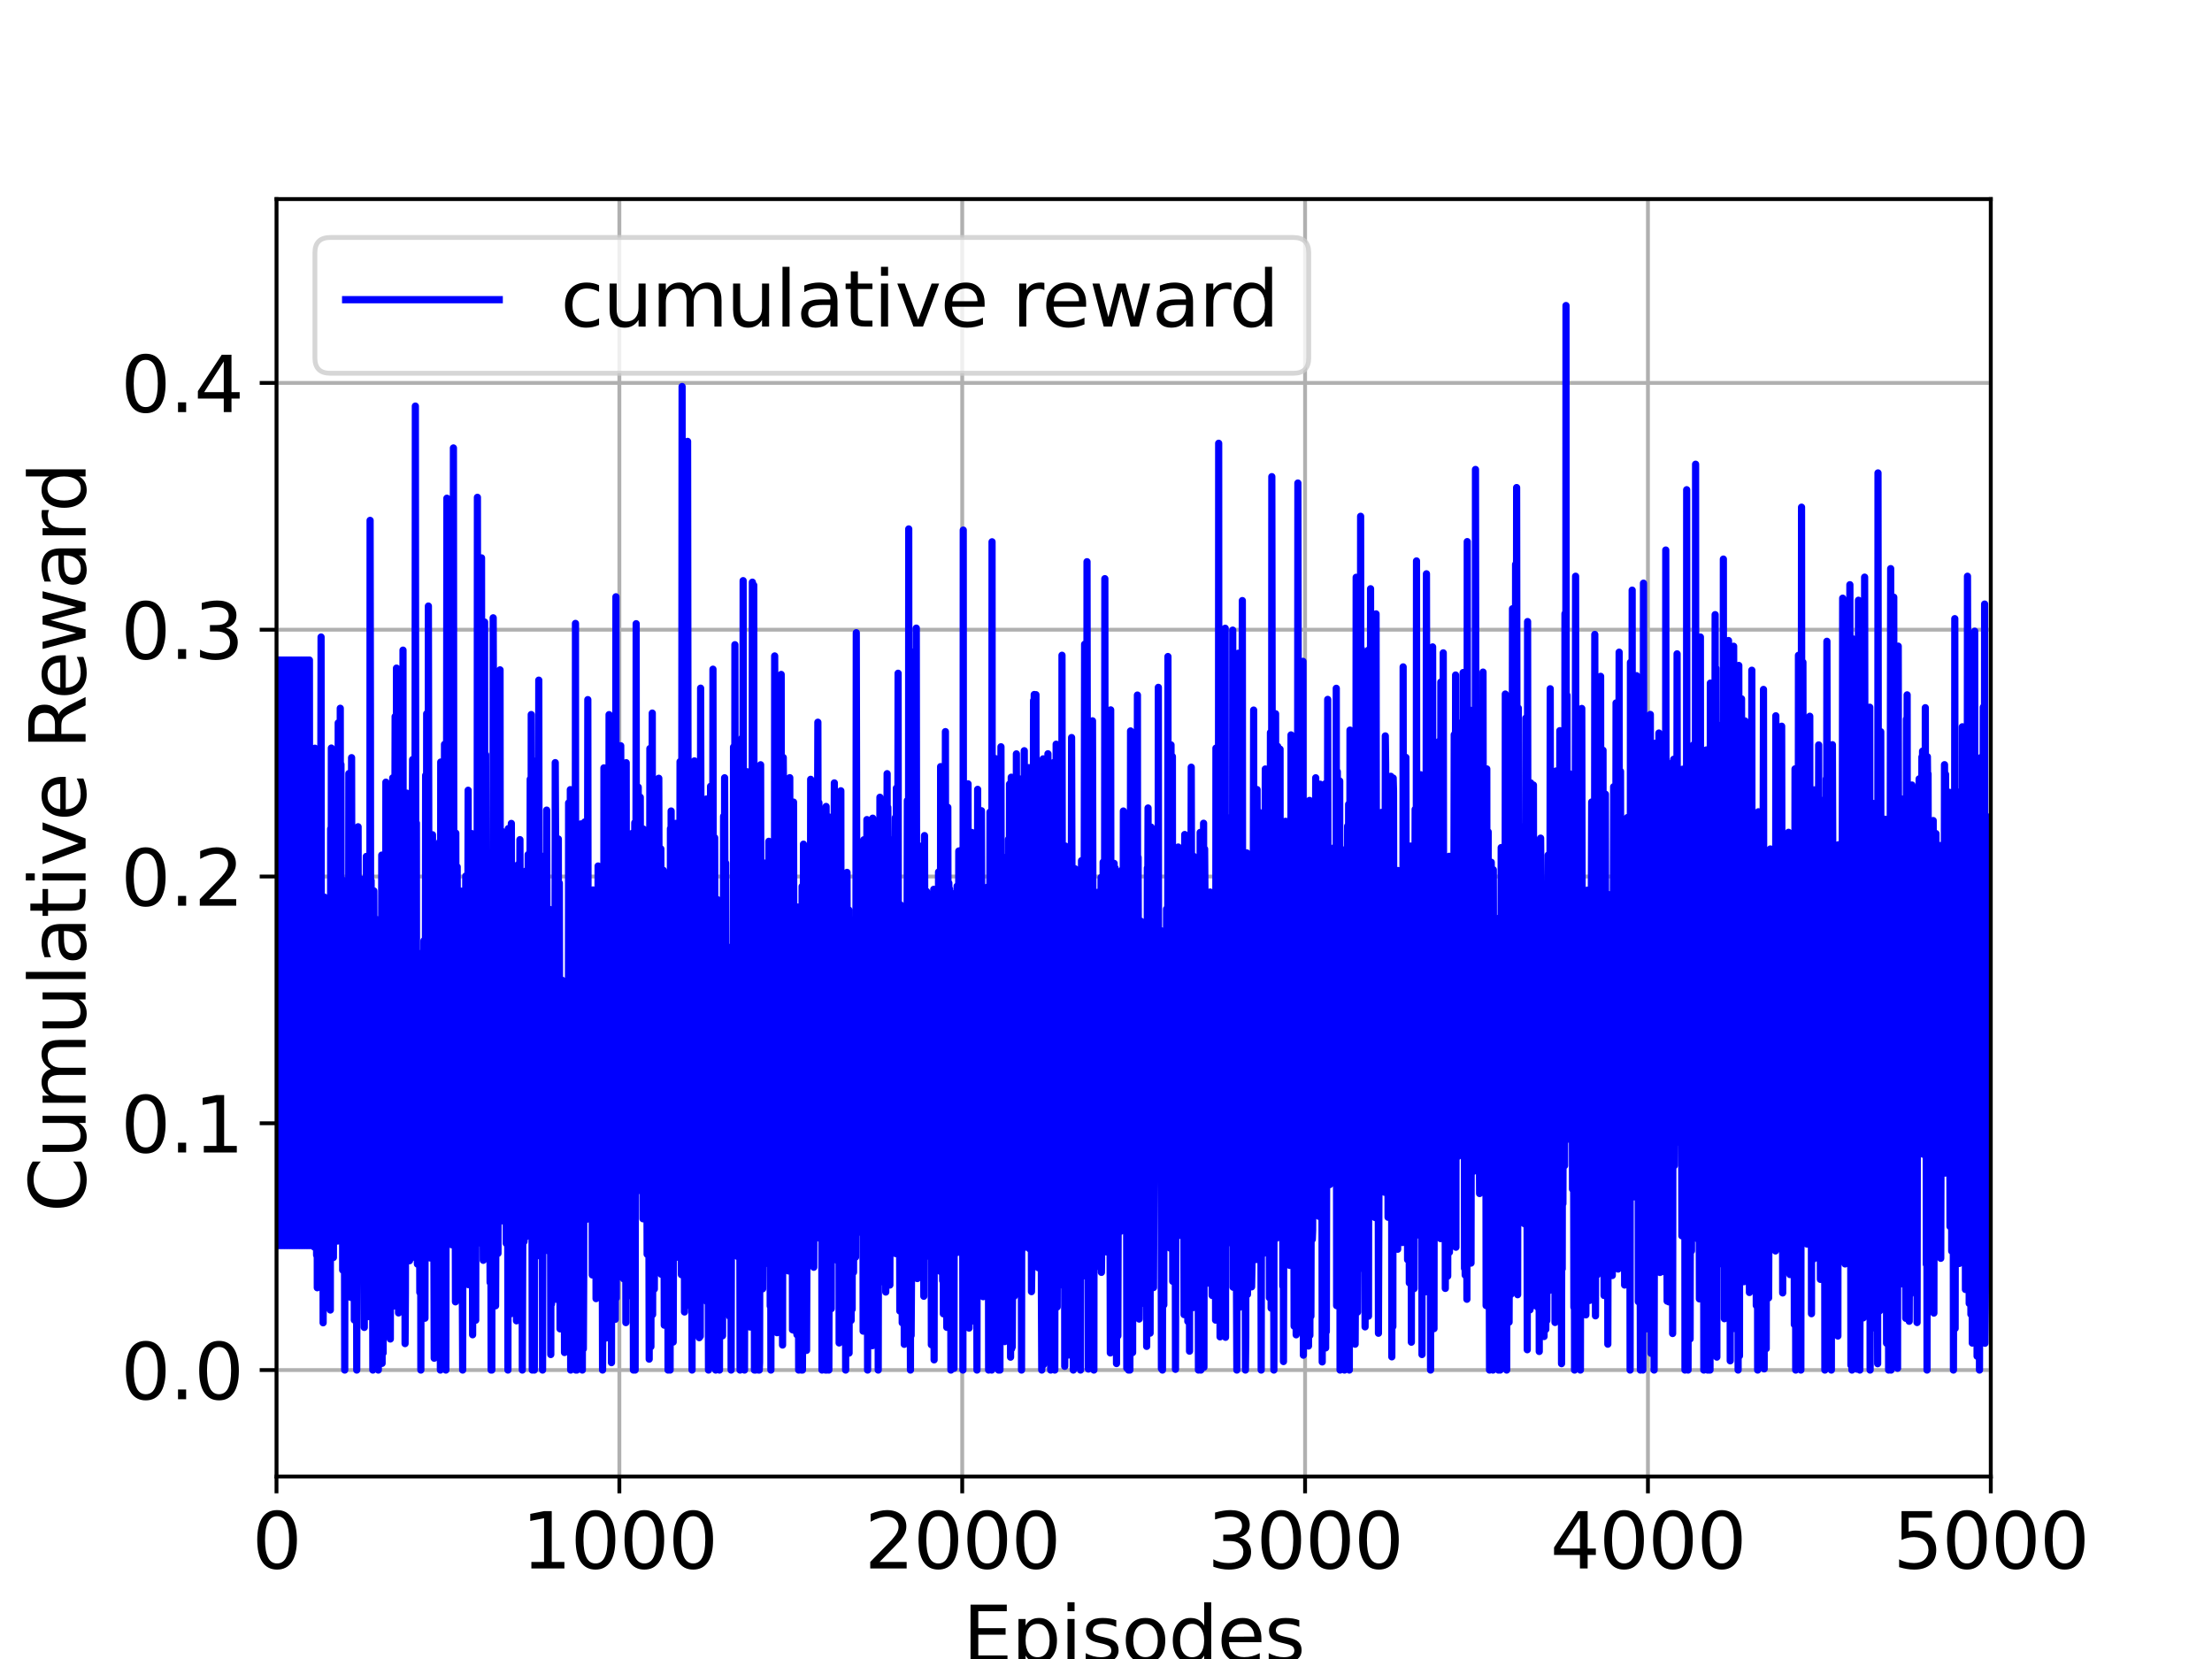<?xml version="1.0" encoding="utf-8" standalone="no"?>
<!DOCTYPE svg PUBLIC "-//W3C//DTD SVG 1.1//EN"
  "http://www.w3.org/Graphics/SVG/1.1/DTD/svg11.dtd">
<svg xmlns:xlink="http://www.w3.org/1999/xlink" width="460.8pt" height="345.6pt" viewBox="0 0 460.8 345.6" xmlns="http://www.w3.org/2000/svg" version="1.1">
 <defs>
  <style type="text/css">*{stroke-linejoin: round; stroke-linecap: butt}</style>
 </defs>
 <g id="figure_1">
  <g id="patch_1">
   <path d="M 0 345.6 
L 460.8 345.6 
L 460.8 0 
L 0 0 
z
" style="fill: #ffffff"/>
  </g>
  <g id="axes_1">
   <g id="patch_2">
    <path d="M 57.6 307.584 
L 414.72 307.584 
L 414.72 41.472 
L 57.6 41.472 
z
" style="fill: #ffffff"/>
   </g>
   <g id="matplotlib.axis_1">
    <g id="xtick_1">
     <g id="line2d_1">
      <path d="M 57.6 307.584 
L 57.6 41.472 
" clip-path="url(#p601b28b5db)" style="fill: none; stroke: #b0b0b0; stroke-width: 0.8; stroke-linecap: square"/>
     </g>
     <g id="line2d_2">
      <defs>
       <path id="m0f1283e88e" d="M 0 0 
L 0 3.5 
" style="stroke: #000000; stroke-width: 0.8"/>
      </defs>
      <g>
       <use xlink:href="#m0f1283e88e" x="57.6" y="307.584" style="stroke: #000000; stroke-width: 0.8"/>
      </g>
     </g>
     <g id="text_1">
      <!-- 0 -->
      <g transform="translate(52.51 326.741)scale(0.16 -0.16)">
       <defs>
        <path id="DejaVuSans-30" d="M 2034 4250 
Q 1547 4250 1301 3770 
Q 1056 3291 1056 2328 
Q 1056 1369 1301 889 
Q 1547 409 2034 409 
Q 2525 409 2770 889 
Q 3016 1369 3016 2328 
Q 3016 3291 2770 3770 
Q 2525 4250 2034 4250 
z
M 2034 4750 
Q 2819 4750 3233 4129 
Q 3647 3509 3647 2328 
Q 3647 1150 3233 529 
Q 2819 -91 2034 -91 
Q 1250 -91 836 529 
Q 422 1150 422 2328 
Q 422 3509 836 4129 
Q 1250 4750 2034 4750 
z
" transform="scale(0.016)"/>
       </defs>
       <use xlink:href="#DejaVuSans-30"/>
      </g>
     </g>
    </g>
    <g id="xtick_2">
     <g id="line2d_3">
      <path d="M 129.024 307.584 
L 129.024 41.472 
" clip-path="url(#p601b28b5db)" style="fill: none; stroke: #b0b0b0; stroke-width: 0.8; stroke-linecap: square"/>
     </g>
     <g id="line2d_4">
      <g>
       <use xlink:href="#m0f1283e88e" x="129.024" y="307.584" style="stroke: #000000; stroke-width: 0.8"/>
      </g>
     </g>
     <g id="text_2">
      <!-- 1000 -->
      <g transform="translate(108.664 326.741)scale(0.16 -0.16)">
       <defs>
        <path id="DejaVuSans-31" d="M 794 531 
L 1825 531 
L 1825 4091 
L 703 3866 
L 703 4441 
L 1819 4666 
L 2450 4666 
L 2450 531 
L 3481 531 
L 3481 0 
L 794 0 
L 794 531 
z
" transform="scale(0.016)"/>
       </defs>
       <use xlink:href="#DejaVuSans-31"/>
       <use xlink:href="#DejaVuSans-30" x="63.623"/>
       <use xlink:href="#DejaVuSans-30" x="127.246"/>
       <use xlink:href="#DejaVuSans-30" x="190.869"/>
      </g>
     </g>
    </g>
    <g id="xtick_3">
     <g id="line2d_5">
      <path d="M 200.448 307.584 
L 200.448 41.472 
" clip-path="url(#p601b28b5db)" style="fill: none; stroke: #b0b0b0; stroke-width: 0.8; stroke-linecap: square"/>
     </g>
     <g id="line2d_6">
      <g>
       <use xlink:href="#m0f1283e88e" x="200.448" y="307.584" style="stroke: #000000; stroke-width: 0.8"/>
      </g>
     </g>
     <g id="text_3">
      <!-- 2000 -->
      <g transform="translate(180.088 326.741)scale(0.16 -0.16)">
       <defs>
        <path id="DejaVuSans-32" d="M 1228 531 
L 3431 531 
L 3431 0 
L 469 0 
L 469 531 
Q 828 903 1448 1529 
Q 2069 2156 2228 2338 
Q 2531 2678 2651 2914 
Q 2772 3150 2772 3378 
Q 2772 3750 2511 3984 
Q 2250 4219 1831 4219 
Q 1534 4219 1204 4116 
Q 875 4013 500 3803 
L 500 4441 
Q 881 4594 1212 4672 
Q 1544 4750 1819 4750 
Q 2544 4750 2975 4387 
Q 3406 4025 3406 3419 
Q 3406 3131 3298 2873 
Q 3191 2616 2906 2266 
Q 2828 2175 2409 1742 
Q 1991 1309 1228 531 
z
" transform="scale(0.016)"/>
       </defs>
       <use xlink:href="#DejaVuSans-32"/>
       <use xlink:href="#DejaVuSans-30" x="63.623"/>
       <use xlink:href="#DejaVuSans-30" x="127.246"/>
       <use xlink:href="#DejaVuSans-30" x="190.869"/>
      </g>
     </g>
    </g>
    <g id="xtick_4">
     <g id="line2d_7">
      <path d="M 271.872 307.584 
L 271.872 41.472 
" clip-path="url(#p601b28b5db)" style="fill: none; stroke: #b0b0b0; stroke-width: 0.8; stroke-linecap: square"/>
     </g>
     <g id="line2d_8">
      <g>
       <use xlink:href="#m0f1283e88e" x="271.872" y="307.584" style="stroke: #000000; stroke-width: 0.8"/>
      </g>
     </g>
     <g id="text_4">
      <!-- 3000 -->
      <g transform="translate(251.512 326.741)scale(0.16 -0.16)">
       <defs>
        <path id="DejaVuSans-33" d="M 2597 2516 
Q 3050 2419 3304 2112 
Q 3559 1806 3559 1356 
Q 3559 666 3084 287 
Q 2609 -91 1734 -91 
Q 1441 -91 1130 -33 
Q 819 25 488 141 
L 488 750 
Q 750 597 1062 519 
Q 1375 441 1716 441 
Q 2309 441 2620 675 
Q 2931 909 2931 1356 
Q 2931 1769 2642 2001 
Q 2353 2234 1838 2234 
L 1294 2234 
L 1294 2753 
L 1863 2753 
Q 2328 2753 2575 2939 
Q 2822 3125 2822 3475 
Q 2822 3834 2567 4026 
Q 2313 4219 1838 4219 
Q 1578 4219 1281 4162 
Q 984 4106 628 3988 
L 628 4550 
Q 988 4650 1302 4700 
Q 1616 4750 1894 4750 
Q 2613 4750 3031 4423 
Q 3450 4097 3450 3541 
Q 3450 3153 3228 2886 
Q 3006 2619 2597 2516 
z
" transform="scale(0.016)"/>
       </defs>
       <use xlink:href="#DejaVuSans-33"/>
       <use xlink:href="#DejaVuSans-30" x="63.623"/>
       <use xlink:href="#DejaVuSans-30" x="127.246"/>
       <use xlink:href="#DejaVuSans-30" x="190.869"/>
      </g>
     </g>
    </g>
    <g id="xtick_5">
     <g id="line2d_9">
      <path d="M 343.296 307.584 
L 343.296 41.472 
" clip-path="url(#p601b28b5db)" style="fill: none; stroke: #b0b0b0; stroke-width: 0.8; stroke-linecap: square"/>
     </g>
     <g id="line2d_10">
      <g>
       <use xlink:href="#m0f1283e88e" x="343.296" y="307.584" style="stroke: #000000; stroke-width: 0.8"/>
      </g>
     </g>
     <g id="text_5">
      <!-- 4000 -->
      <g transform="translate(322.936 326.741)scale(0.16 -0.16)">
       <defs>
        <path id="DejaVuSans-34" d="M 2419 4116 
L 825 1625 
L 2419 1625 
L 2419 4116 
z
M 2253 4666 
L 3047 4666 
L 3047 1625 
L 3713 1625 
L 3713 1100 
L 3047 1100 
L 3047 0 
L 2419 0 
L 2419 1100 
L 313 1100 
L 313 1709 
L 2253 4666 
z
" transform="scale(0.016)"/>
       </defs>
       <use xlink:href="#DejaVuSans-34"/>
       <use xlink:href="#DejaVuSans-30" x="63.623"/>
       <use xlink:href="#DejaVuSans-30" x="127.246"/>
       <use xlink:href="#DejaVuSans-30" x="190.869"/>
      </g>
     </g>
    </g>
    <g id="xtick_6">
     <g id="line2d_11">
      <path d="M 414.72 307.584 
L 414.72 41.472 
" clip-path="url(#p601b28b5db)" style="fill: none; stroke: #b0b0b0; stroke-width: 0.8; stroke-linecap: square"/>
     </g>
     <g id="line2d_12">
      <g>
       <use xlink:href="#m0f1283e88e" x="414.72" y="307.584" style="stroke: #000000; stroke-width: 0.8"/>
      </g>
     </g>
     <g id="text_6">
      <!-- 5000 -->
      <g transform="translate(394.36 326.741)scale(0.16 -0.16)">
       <defs>
        <path id="DejaVuSans-35" d="M 691 4666 
L 3169 4666 
L 3169 4134 
L 1269 4134 
L 1269 2991 
Q 1406 3038 1543 3061 
Q 1681 3084 1819 3084 
Q 2600 3084 3056 2656 
Q 3513 2228 3513 1497 
Q 3513 744 3044 326 
Q 2575 -91 1722 -91 
Q 1428 -91 1123 -41 
Q 819 9 494 109 
L 494 744 
Q 775 591 1075 516 
Q 1375 441 1709 441 
Q 2250 441 2565 725 
Q 2881 1009 2881 1497 
Q 2881 1984 2565 2268 
Q 2250 2553 1709 2553 
Q 1456 2553 1204 2497 
Q 953 2441 691 2322 
L 691 4666 
z
" transform="scale(0.016)"/>
       </defs>
       <use xlink:href="#DejaVuSans-35"/>
       <use xlink:href="#DejaVuSans-30" x="63.623"/>
       <use xlink:href="#DejaVuSans-30" x="127.246"/>
       <use xlink:href="#DejaVuSans-30" x="190.869"/>
      </g>
     </g>
    </g>
    <g id="text_7">
     <!-- Episodes -->
     <g transform="translate(200.572 346.226)scale(0.16 -0.16)">
      <defs>
       <path id="DejaVuSans-45" d="M 628 4666 
L 3578 4666 
L 3578 4134 
L 1259 4134 
L 1259 2753 
L 3481 2753 
L 3481 2222 
L 1259 2222 
L 1259 531 
L 3634 531 
L 3634 0 
L 628 0 
L 628 4666 
z
" transform="scale(0.016)"/>
       <path id="DejaVuSans-70" d="M 1159 525 
L 1159 -1331 
L 581 -1331 
L 581 3500 
L 1159 3500 
L 1159 2969 
Q 1341 3281 1617 3432 
Q 1894 3584 2278 3584 
Q 2916 3584 3314 3078 
Q 3713 2572 3713 1747 
Q 3713 922 3314 415 
Q 2916 -91 2278 -91 
Q 1894 -91 1617 61 
Q 1341 213 1159 525 
z
M 3116 1747 
Q 3116 2381 2855 2742 
Q 2594 3103 2138 3103 
Q 1681 3103 1420 2742 
Q 1159 2381 1159 1747 
Q 1159 1113 1420 752 
Q 1681 391 2138 391 
Q 2594 391 2855 752 
Q 3116 1113 3116 1747 
z
" transform="scale(0.016)"/>
       <path id="DejaVuSans-69" d="M 603 3500 
L 1178 3500 
L 1178 0 
L 603 0 
L 603 3500 
z
M 603 4863 
L 1178 4863 
L 1178 4134 
L 603 4134 
L 603 4863 
z
" transform="scale(0.016)"/>
       <path id="DejaVuSans-73" d="M 2834 3397 
L 2834 2853 
Q 2591 2978 2328 3040 
Q 2066 3103 1784 3103 
Q 1356 3103 1142 2972 
Q 928 2841 928 2578 
Q 928 2378 1081 2264 
Q 1234 2150 1697 2047 
L 1894 2003 
Q 2506 1872 2764 1633 
Q 3022 1394 3022 966 
Q 3022 478 2636 193 
Q 2250 -91 1575 -91 
Q 1294 -91 989 -36 
Q 684 19 347 128 
L 347 722 
Q 666 556 975 473 
Q 1284 391 1588 391 
Q 1994 391 2212 530 
Q 2431 669 2431 922 
Q 2431 1156 2273 1281 
Q 2116 1406 1581 1522 
L 1381 1569 
Q 847 1681 609 1914 
Q 372 2147 372 2553 
Q 372 3047 722 3315 
Q 1072 3584 1716 3584 
Q 2034 3584 2315 3537 
Q 2597 3491 2834 3397 
z
" transform="scale(0.016)"/>
       <path id="DejaVuSans-6f" d="M 1959 3097 
Q 1497 3097 1228 2736 
Q 959 2375 959 1747 
Q 959 1119 1226 758 
Q 1494 397 1959 397 
Q 2419 397 2687 759 
Q 2956 1122 2956 1747 
Q 2956 2369 2687 2733 
Q 2419 3097 1959 3097 
z
M 1959 3584 
Q 2709 3584 3137 3096 
Q 3566 2609 3566 1747 
Q 3566 888 3137 398 
Q 2709 -91 1959 -91 
Q 1206 -91 779 398 
Q 353 888 353 1747 
Q 353 2609 779 3096 
Q 1206 3584 1959 3584 
z
" transform="scale(0.016)"/>
       <path id="DejaVuSans-64" d="M 2906 2969 
L 2906 4863 
L 3481 4863 
L 3481 0 
L 2906 0 
L 2906 525 
Q 2725 213 2448 61 
Q 2172 -91 1784 -91 
Q 1150 -91 751 415 
Q 353 922 353 1747 
Q 353 2572 751 3078 
Q 1150 3584 1784 3584 
Q 2172 3584 2448 3432 
Q 2725 3281 2906 2969 
z
M 947 1747 
Q 947 1113 1208 752 
Q 1469 391 1925 391 
Q 2381 391 2643 752 
Q 2906 1113 2906 1747 
Q 2906 2381 2643 2742 
Q 2381 3103 1925 3103 
Q 1469 3103 1208 2742 
Q 947 2381 947 1747 
z
" transform="scale(0.016)"/>
       <path id="DejaVuSans-65" d="M 3597 1894 
L 3597 1613 
L 953 1613 
Q 991 1019 1311 708 
Q 1631 397 2203 397 
Q 2534 397 2845 478 
Q 3156 559 3463 722 
L 3463 178 
Q 3153 47 2828 -22 
Q 2503 -91 2169 -91 
Q 1331 -91 842 396 
Q 353 884 353 1716 
Q 353 2575 817 3079 
Q 1281 3584 2069 3584 
Q 2775 3584 3186 3129 
Q 3597 2675 3597 1894 
z
M 3022 2063 
Q 3016 2534 2758 2815 
Q 2500 3097 2075 3097 
Q 1594 3097 1305 2825 
Q 1016 2553 972 2059 
L 3022 2063 
z
" transform="scale(0.016)"/>
      </defs>
      <use xlink:href="#DejaVuSans-45"/>
      <use xlink:href="#DejaVuSans-70" x="63.184"/>
      <use xlink:href="#DejaVuSans-69" x="126.66"/>
      <use xlink:href="#DejaVuSans-73" x="154.443"/>
      <use xlink:href="#DejaVuSans-6f" x="206.543"/>
      <use xlink:href="#DejaVuSans-64" x="267.725"/>
      <use xlink:href="#DejaVuSans-65" x="331.201"/>
      <use xlink:href="#DejaVuSans-73" x="392.725"/>
     </g>
    </g>
   </g>
   <g id="matplotlib.axis_2">
    <g id="ytick_1">
     <g id="line2d_13">
      <path d="M 57.6 285.408 
L 414.72 285.408 
" clip-path="url(#p601b28b5db)" style="fill: none; stroke: #b0b0b0; stroke-width: 0.8; stroke-linecap: square"/>
     </g>
     <g id="line2d_14">
      <defs>
       <path id="m24e579d2da" d="M 0 0 
L -3.5 0 
" style="stroke: #000000; stroke-width: 0.8"/>
      </defs>
      <g>
       <use xlink:href="#m24e579d2da" x="57.6" y="285.408" style="stroke: #000000; stroke-width: 0.8"/>
      </g>
     </g>
     <g id="text_8">
      <!-- 0.0 -->
      <g transform="translate(25.155 291.487)scale(0.16 -0.16)">
       <defs>
        <path id="DejaVuSans-2e" d="M 684 794 
L 1344 794 
L 1344 0 
L 684 0 
L 684 794 
z
" transform="scale(0.016)"/>
       </defs>
       <use xlink:href="#DejaVuSans-30"/>
       <use xlink:href="#DejaVuSans-2e" x="63.623"/>
       <use xlink:href="#DejaVuSans-30" x="95.41"/>
      </g>
     </g>
    </g>
    <g id="ytick_2">
     <g id="line2d_15">
      <path d="M 57.6 233.998 
L 414.72 233.998 
" clip-path="url(#p601b28b5db)" style="fill: none; stroke: #b0b0b0; stroke-width: 0.8; stroke-linecap: square"/>
     </g>
     <g id="line2d_16">
      <g>
       <use xlink:href="#m24e579d2da" x="57.6" y="233.998" style="stroke: #000000; stroke-width: 0.8"/>
      </g>
     </g>
     <g id="text_9">
      <!-- 0.1 -->
      <g transform="translate(25.155 240.077)scale(0.16 -0.16)">
       <use xlink:href="#DejaVuSans-30"/>
       <use xlink:href="#DejaVuSans-2e" x="63.623"/>
       <use xlink:href="#DejaVuSans-31" x="95.41"/>
      </g>
     </g>
    </g>
    <g id="ytick_3">
     <g id="line2d_17">
      <path d="M 57.6 182.589 
L 414.72 182.589 
" clip-path="url(#p601b28b5db)" style="fill: none; stroke: #b0b0b0; stroke-width: 0.8; stroke-linecap: square"/>
     </g>
     <g id="line2d_18">
      <g>
       <use xlink:href="#m24e579d2da" x="57.6" y="182.589" style="stroke: #000000; stroke-width: 0.8"/>
      </g>
     </g>
     <g id="text_10">
      <!-- 0.2 -->
      <g transform="translate(25.155 188.668)scale(0.16 -0.16)">
       <use xlink:href="#DejaVuSans-30"/>
       <use xlink:href="#DejaVuSans-2e" x="63.623"/>
       <use xlink:href="#DejaVuSans-32" x="95.41"/>
      </g>
     </g>
    </g>
    <g id="ytick_4">
     <g id="line2d_19">
      <path d="M 57.6 131.179 
L 414.72 131.179 
" clip-path="url(#p601b28b5db)" style="fill: none; stroke: #b0b0b0; stroke-width: 0.8; stroke-linecap: square"/>
     </g>
     <g id="line2d_20">
      <g>
       <use xlink:href="#m24e579d2da" x="57.6" y="131.179" style="stroke: #000000; stroke-width: 0.8"/>
      </g>
     </g>
     <g id="text_11">
      <!-- 0.3 -->
      <g transform="translate(25.155 137.258)scale(0.16 -0.16)">
       <use xlink:href="#DejaVuSans-30"/>
       <use xlink:href="#DejaVuSans-2e" x="63.623"/>
       <use xlink:href="#DejaVuSans-33" x="95.41"/>
      </g>
     </g>
    </g>
    <g id="ytick_5">
     <g id="line2d_21">
      <path d="M 57.6 79.77 
L 414.72 79.77 
" clip-path="url(#p601b28b5db)" style="fill: none; stroke: #b0b0b0; stroke-width: 0.8; stroke-linecap: square"/>
     </g>
     <g id="line2d_22">
      <g>
       <use xlink:href="#m24e579d2da" x="57.6" y="79.77" style="stroke: #000000; stroke-width: 0.8"/>
      </g>
     </g>
     <g id="text_12">
      <!-- 0.4 -->
      <g transform="translate(25.155 85.848)scale(0.16 -0.16)">
       <use xlink:href="#DejaVuSans-30"/>
       <use xlink:href="#DejaVuSans-2e" x="63.623"/>
       <use xlink:href="#DejaVuSans-34" x="95.41"/>
      </g>
     </g>
    </g>
    <g id="text_13">
     <!-- Cumulative Reward -->
     <g transform="translate(17.828 252.524)rotate(-90)scale(0.16 -0.16)">
      <defs>
       <path id="DejaVuSans-43" d="M 4122 4306 
L 4122 3641 
Q 3803 3938 3442 4084 
Q 3081 4231 2675 4231 
Q 1875 4231 1450 3742 
Q 1025 3253 1025 2328 
Q 1025 1406 1450 917 
Q 1875 428 2675 428 
Q 3081 428 3442 575 
Q 3803 722 4122 1019 
L 4122 359 
Q 3791 134 3420 21 
Q 3050 -91 2638 -91 
Q 1578 -91 968 557 
Q 359 1206 359 2328 
Q 359 3453 968 4101 
Q 1578 4750 2638 4750 
Q 3056 4750 3426 4639 
Q 3797 4528 4122 4306 
z
" transform="scale(0.016)"/>
       <path id="DejaVuSans-75" d="M 544 1381 
L 544 3500 
L 1119 3500 
L 1119 1403 
Q 1119 906 1312 657 
Q 1506 409 1894 409 
Q 2359 409 2629 706 
Q 2900 1003 2900 1516 
L 2900 3500 
L 3475 3500 
L 3475 0 
L 2900 0 
L 2900 538 
Q 2691 219 2414 64 
Q 2138 -91 1772 -91 
Q 1169 -91 856 284 
Q 544 659 544 1381 
z
M 1991 3584 
L 1991 3584 
z
" transform="scale(0.016)"/>
       <path id="DejaVuSans-6d" d="M 3328 2828 
Q 3544 3216 3844 3400 
Q 4144 3584 4550 3584 
Q 5097 3584 5394 3201 
Q 5691 2819 5691 2113 
L 5691 0 
L 5113 0 
L 5113 2094 
Q 5113 2597 4934 2840 
Q 4756 3084 4391 3084 
Q 3944 3084 3684 2787 
Q 3425 2491 3425 1978 
L 3425 0 
L 2847 0 
L 2847 2094 
Q 2847 2600 2669 2842 
Q 2491 3084 2119 3084 
Q 1678 3084 1418 2786 
Q 1159 2488 1159 1978 
L 1159 0 
L 581 0 
L 581 3500 
L 1159 3500 
L 1159 2956 
Q 1356 3278 1631 3431 
Q 1906 3584 2284 3584 
Q 2666 3584 2933 3390 
Q 3200 3197 3328 2828 
z
" transform="scale(0.016)"/>
       <path id="DejaVuSans-6c" d="M 603 4863 
L 1178 4863 
L 1178 0 
L 603 0 
L 603 4863 
z
" transform="scale(0.016)"/>
       <path id="DejaVuSans-61" d="M 2194 1759 
Q 1497 1759 1228 1600 
Q 959 1441 959 1056 
Q 959 750 1161 570 
Q 1363 391 1709 391 
Q 2188 391 2477 730 
Q 2766 1069 2766 1631 
L 2766 1759 
L 2194 1759 
z
M 3341 1997 
L 3341 0 
L 2766 0 
L 2766 531 
Q 2569 213 2275 61 
Q 1981 -91 1556 -91 
Q 1019 -91 701 211 
Q 384 513 384 1019 
Q 384 1609 779 1909 
Q 1175 2209 1959 2209 
L 2766 2209 
L 2766 2266 
Q 2766 2663 2505 2880 
Q 2244 3097 1772 3097 
Q 1472 3097 1187 3025 
Q 903 2953 641 2809 
L 641 3341 
Q 956 3463 1253 3523 
Q 1550 3584 1831 3584 
Q 2591 3584 2966 3190 
Q 3341 2797 3341 1997 
z
" transform="scale(0.016)"/>
       <path id="DejaVuSans-74" d="M 1172 4494 
L 1172 3500 
L 2356 3500 
L 2356 3053 
L 1172 3053 
L 1172 1153 
Q 1172 725 1289 603 
Q 1406 481 1766 481 
L 2356 481 
L 2356 0 
L 1766 0 
Q 1100 0 847 248 
Q 594 497 594 1153 
L 594 3053 
L 172 3053 
L 172 3500 
L 594 3500 
L 594 4494 
L 1172 4494 
z
" transform="scale(0.016)"/>
       <path id="DejaVuSans-76" d="M 191 3500 
L 800 3500 
L 1894 563 
L 2988 3500 
L 3597 3500 
L 2284 0 
L 1503 0 
L 191 3500 
z
" transform="scale(0.016)"/>
       <path id="DejaVuSans-20" transform="scale(0.016)"/>
       <path id="DejaVuSans-52" d="M 2841 2188 
Q 3044 2119 3236 1894 
Q 3428 1669 3622 1275 
L 4263 0 
L 3584 0 
L 2988 1197 
Q 2756 1666 2539 1819 
Q 2322 1972 1947 1972 
L 1259 1972 
L 1259 0 
L 628 0 
L 628 4666 
L 2053 4666 
Q 2853 4666 3247 4331 
Q 3641 3997 3641 3322 
Q 3641 2881 3436 2590 
Q 3231 2300 2841 2188 
z
M 1259 4147 
L 1259 2491 
L 2053 2491 
Q 2509 2491 2742 2702 
Q 2975 2913 2975 3322 
Q 2975 3731 2742 3939 
Q 2509 4147 2053 4147 
L 1259 4147 
z
" transform="scale(0.016)"/>
       <path id="DejaVuSans-77" d="M 269 3500 
L 844 3500 
L 1563 769 
L 2278 3500 
L 2956 3500 
L 3675 769 
L 4391 3500 
L 4966 3500 
L 4050 0 
L 3372 0 
L 2619 2869 
L 1863 0 
L 1184 0 
L 269 3500 
z
" transform="scale(0.016)"/>
       <path id="DejaVuSans-72" d="M 2631 2963 
Q 2534 3019 2420 3045 
Q 2306 3072 2169 3072 
Q 1681 3072 1420 2755 
Q 1159 2438 1159 1844 
L 1159 0 
L 581 0 
L 581 3500 
L 1159 3500 
L 1159 2956 
Q 1341 3275 1631 3429 
Q 1922 3584 2338 3584 
Q 2397 3584 2469 3576 
Q 2541 3569 2628 3553 
L 2631 2963 
z
" transform="scale(0.016)"/>
      </defs>
      <use xlink:href="#DejaVuSans-43"/>
      <use xlink:href="#DejaVuSans-75" x="69.824"/>
      <use xlink:href="#DejaVuSans-6d" x="133.203"/>
      <use xlink:href="#DejaVuSans-75" x="230.615"/>
      <use xlink:href="#DejaVuSans-6c" x="293.994"/>
      <use xlink:href="#DejaVuSans-61" x="321.777"/>
      <use xlink:href="#DejaVuSans-74" x="383.057"/>
      <use xlink:href="#DejaVuSans-69" x="422.266"/>
      <use xlink:href="#DejaVuSans-76" x="450.049"/>
      <use xlink:href="#DejaVuSans-65" x="509.229"/>
      <use xlink:href="#DejaVuSans-20" x="570.752"/>
      <use xlink:href="#DejaVuSans-52" x="602.539"/>
      <use xlink:href="#DejaVuSans-65" x="667.521"/>
      <use xlink:href="#DejaVuSans-77" x="729.045"/>
      <use xlink:href="#DejaVuSans-61" x="810.832"/>
      <use xlink:href="#DejaVuSans-72" x="872.111"/>
      <use xlink:href="#DejaVuSans-64" x="911.475"/>
     </g>
    </g>
   </g>
   <g id="line2d_23">
    <path d="M 57.6 137.496 
L 57.671 224.464 
L 57.743 190.504 
L 57.814 259.477 
L 57.886 137.496 
L 57.957 224.464 
L 58.029 190.504 
L 58.1 259.477 
L 58.171 137.496 
L 58.243 224.464 
L 58.314 190.504 
L 58.386 259.477 
L 58.457 137.496 
L 58.529 224.464 
L 58.6 190.504 
L 58.671 259.477 
L 58.743 137.496 
L 58.814 224.464 
L 58.886 190.504 
L 58.957 259.477 
L 59.028 137.496 
L 59.1 224.464 
L 59.171 190.504 
L 59.243 259.477 
L 59.314 137.496 
L 59.386 224.464 
L 59.457 190.504 
L 59.528 259.477 
L 59.6 137.496 
L 59.671 224.464 
L 59.743 190.504 
L 59.814 259.477 
L 59.886 137.496 
L 59.957 224.464 
L 60.028 190.504 
L 60.1 259.477 
L 60.171 137.496 
L 60.243 224.464 
L 60.314 190.504 
L 60.386 259.477 
L 60.457 137.496 
L 60.528 224.464 
L 60.6 190.504 
L 60.671 259.477 
L 60.743 137.496 
L 60.814 224.464 
L 60.886 190.504 
L 60.957 259.477 
L 61.028 137.496 
L 61.1 224.464 
L 61.171 190.504 
L 61.243 259.477 
L 61.314 137.496 
L 61.385 224.464 
L 61.457 190.504 
L 61.528 259.477 
L 61.6 137.496 
L 61.671 224.464 
L 61.743 190.504 
L 61.814 259.477 
L 61.885 137.496 
L 61.957 224.464 
L 62.028 190.504 
L 62.1 259.477 
L 62.171 137.496 
L 62.243 224.464 
L 62.314 190.504 
L 62.385 259.477 
L 62.457 137.496 
L 62.528 224.464 
L 62.6 190.504 
L 62.671 259.477 
L 62.743 137.496 
L 62.814 224.464 
L 62.885 190.504 
L 62.957 259.477 
L 63.028 137.496 
L 63.1 224.464 
L 63.171 190.504 
L 63.242 259.477 
L 63.314 137.496 
L 63.385 224.464 
L 63.457 190.504 
L 63.528 259.477 
L 63.6 137.496 
L 63.671 224.464 
L 63.742 190.504 
L 63.814 259.477 
L 63.885 137.496 
L 63.957 224.464 
L 64.028 190.504 
L 64.1 259.477 
L 64.171 137.496 
L 64.242 224.464 
L 64.314 190.504 
L 64.385 259.477 
L 64.457 137.496 
L 64.528 224.464 
L 64.6 190.504 
L 64.671 259.477 
L 64.742 209.669 
L 64.814 223.192 
L 64.957 245.571 
L 65.171 198.362 
L 65.242 252.702 
L 65.314 225.453 
L 65.385 202.35 
L 65.457 259.788 
L 65.599 155.871 
L 65.814 233.925 
L 65.885 223.843 
L 65.957 261.478 
L 66.028 174.48 
L 66.099 268.262 
L 66.171 237.951 
L 66.242 222.285 
L 66.314 243.519 
L 66.457 159.203 
L 66.599 204.077 
L 66.671 169.117 
L 66.742 213.203 
L 66.885 132.699 
L 66.957 228.634 
L 67.028 219.931 
L 67.171 254.945 
L 67.242 221.916 
L 67.314 275.563 
L 67.457 232.316 
L 67.528 249.153 
L 67.599 186.895 
L 67.671 218.666 
L 67.742 269.076 
L 67.814 265.896 
L 67.885 236.009 
L 67.956 251.584 
L 68.028 262.21 
L 68.171 194.893 
L 68.242 199.589 
L 68.385 224.318 
L 68.456 194.315 
L 68.528 250.395 
L 68.599 243.251 
L 68.671 197.739 
L 68.742 208.991 
L 68.814 272.903 
L 68.885 172.647 
L 68.956 243.425 
L 69.028 155.833 
L 69.099 244.814 
L 69.171 188.037 
L 69.242 195.63 
L 69.456 261.961 
L 69.528 235.466 
L 69.599 252.1 
L 69.742 170.233 
L 69.814 189.205 
L 69.885 239.026 
L 69.956 227.584 
L 70.099 252.301 
L 70.242 196.422 
L 70.313 258.535 
L 70.385 255.801 
L 70.456 150.592 
L 70.528 242.141 
L 70.599 233.141 
L 70.671 230.459 
L 70.813 249.62 
L 70.885 147.543 
L 70.956 240.987 
L 71.028 159.236 
L 71.099 237.166 
L 71.171 183.043 
L 71.242 200.221 
L 71.313 206.102 
L 71.385 264.582 
L 71.456 236.254 
L 71.599 261.098 
L 71.671 254.088 
L 71.742 246.164 
L 71.813 285.408 
L 71.885 219.381 
L 71.956 237.9 
L 72.028 204.437 
L 72.242 266.789 
L 72.313 188.244 
L 72.385 243.192 
L 72.456 204.161 
L 72.528 239.2 
L 72.599 234.878 
L 72.67 161.144 
L 72.742 194.397 
L 72.813 254.073 
L 72.885 216.513 
L 72.956 218.66 
L 73.028 270.262 
L 73.242 157.832 
L 73.385 245.06 
L 73.528 196.286 
L 73.599 241.405 
L 73.67 239.759 
L 73.742 211.012 
L 73.813 274.985 
L 73.885 272.499 
L 73.956 234.044 
L 74.028 250.205 
L 74.17 218.496 
L 74.242 228.414 
L 74.313 285.408 
L 74.385 254.861 
L 74.456 173.893 
L 74.527 188.061 
L 74.599 172.229 
L 74.67 216.821 
L 74.742 209.811 
L 74.813 230.515 
L 75.027 183.038 
L 75.099 215.087 
L 75.17 209.176 
L 75.242 185.61 
L 75.385 245.913 
L 75.456 194.876 
L 75.527 227.343 
L 75.599 219.906 
L 75.67 207.112 
L 75.885 276.528 
L 75.956 234.784 
L 76.027 263.63 
L 76.099 260.765 
L 76.313 178.404 
L 76.385 259.322 
L 76.456 225.263 
L 76.599 180.956 
L 76.742 274.271 
L 76.884 178.984 
L 77.027 253.595 
L 77.099 108.403 
L 77.17 150.844 
L 77.242 248.102 
L 77.313 183.419 
L 77.456 260.926 
L 77.599 249.643 
L 77.67 285.408 
L 77.813 199.784 
L 77.884 185.586 
L 78.027 233.029 
L 78.242 252.3 
L 78.313 248.349 
L 78.384 191.525 
L 78.456 256.059 
L 78.527 219.038 
L 78.599 236.768 
L 78.742 235.913 
L 78.813 285.408 
L 78.884 198.737 
L 78.956 255.555 
L 79.027 231.732 
L 79.17 202.941 
L 79.241 231.014 
L 79.313 196.366 
L 79.384 235.775 
L 79.456 235.366 
L 79.527 178.131 
L 79.599 284.011 
L 79.67 220.343 
L 79.741 236.293 
L 79.813 281.848 
L 79.884 211.649 
L 79.956 239.714 
L 80.027 235.398 
L 80.099 245.498 
L 80.241 181.999 
L 80.313 231.424 
L 80.384 162.941 
L 80.527 231.932 
L 80.599 192.648 
L 80.741 248.432 
L 80.813 210.879 
L 80.884 260.932 
L 80.956 245.196 
L 81.027 196.807 
L 81.098 245.822 
L 81.17 217.149 
L 81.241 224.138 
L 81.313 278.941 
L 81.384 204.99 
L 81.456 264.267 
L 81.527 262.696 
L 81.598 219.512 
L 81.67 231.922 
L 81.741 228.346 
L 81.813 162.043 
L 81.956 272.095 
L 82.17 212.317 
L 82.313 149.259 
L 82.456 257.219 
L 82.598 139.177 
L 82.884 269.529 
L 82.956 251.794 
L 83.027 273.507 
L 83.098 214.807 
L 83.17 241.761 
L 83.384 209.509 
L 83.455 267.04 
L 83.598 167.802 
L 83.67 270.333 
L 83.741 236.161 
L 83.813 197.872 
L 83.884 248.546 
L 83.955 135.436 
L 84.027 243.441 
L 84.098 225.555 
L 84.17 246.751 
L 84.241 217.057 
L 84.313 228.666 
L 84.384 279.897 
L 84.455 269.27 
L 84.598 186.232 
L 84.67 251.769 
L 84.741 165.221 
L 84.813 227.276 
L 84.884 213.768 
L 84.955 206.52 
L 85.027 224.895 
L 85.098 212.534 
L 85.17 218.069 
L 85.313 262.632 
L 85.384 168.343 
L 85.455 244.909 
L 85.527 226.341 
L 85.598 220.112 
L 85.67 262.069 
L 85.884 170.794 
L 85.955 158.221 
L 86.027 257.161 
L 86.098 227.091 
L 86.17 194.485 
L 86.241 209.465 
L 86.312 227.5 
L 86.455 176.263 
L 86.527 84.597 
L 86.67 242.408 
L 86.741 171.458 
L 86.812 252.38 
L 86.884 241.4 
L 86.955 263.336 
L 87.027 221.436 
L 87.098 231.52 
L 87.241 198.588 
L 87.312 212.445 
L 87.455 269.232 
L 87.527 204.723 
L 87.598 209.371 
L 87.67 285.408 
L 87.741 226.152 
L 87.812 250.743 
L 87.884 218.686 
L 87.955 262.726 
L 88.027 250.207 
L 88.098 200.364 
L 88.241 241.004 
L 88.312 195.963 
L 88.527 274.613 
L 88.669 161.514 
L 88.741 247.856 
L 88.812 230.598 
L 88.884 148.676 
L 88.955 164.423 
L 89.027 220.107 
L 89.098 219.667 
L 89.169 234.791 
L 89.241 126.251 
L 89.312 166.692 
L 89.384 231.957 
L 89.455 206.547 
L 89.598 262.055 
L 89.741 228.053 
L 89.812 254.985 
L 89.955 207.871 
L 90.026 231.639 
L 90.098 173.891 
L 90.169 188.69 
L 90.241 243.753 
L 90.312 235.605 
L 90.455 282.942 
L 90.598 179.266 
L 90.669 244.346 
L 90.741 186.899 
L 90.812 275.793 
L 90.884 207.682 
L 90.955 235.001 
L 91.026 265.209 
L 91.169 183.264 
L 91.384 251.071 
L 91.455 236.192 
L 91.598 175.382 
L 91.669 203.376 
L 91.741 285.408 
L 91.812 158.747 
L 91.884 210.658 
L 91.955 214.176 
L 92.026 247.564 
L 92.241 167.375 
L 92.455 270.568 
L 92.598 155.054 
L 92.883 285.408 
L 93.098 103.784 
L 93.169 213.805 
L 93.241 180.07 
L 93.383 250.823 
L 93.455 146.673 
L 93.526 257.746 
L 93.598 255.127 
L 93.669 200.667 
L 93.741 217.882 
L 93.812 200.591 
L 93.883 231.124 
L 93.955 227.105 
L 94.026 207.255 
L 94.098 259.304 
L 94.169 206.108 
L 94.241 223.542 
L 94.312 246.568 
L 94.383 205.959 
L 94.455 93.317 
L 94.598 248.551 
L 94.669 204.331 
L 94.74 210.401 
L 94.883 271.196 
L 94.955 173.554 
L 95.026 235.005 
L 95.098 206.519 
L 95.169 242.596 
L 95.24 180.576 
L 95.312 212.94 
L 95.383 207.182 
L 95.455 189.831 
L 95.526 194.325 
L 95.598 230.834 
L 95.669 206.55 
L 95.74 225.415 
L 95.812 188.205 
L 95.883 270.204 
L 95.955 210.076 
L 96.026 265.931 
L 96.098 185.642 
L 96.169 265.713 
L 96.24 251.476 
L 96.383 285.408 
L 96.455 232.318 
L 96.526 236.157 
L 96.598 211.004 
L 96.669 248.374 
L 96.74 213.221 
L 96.883 259.205 
L 97.026 182.493 
L 97.097 249.406 
L 97.169 230.672 
L 97.24 263.873 
L 97.312 254.003 
L 97.526 164.621 
L 97.597 267.627 
L 97.669 195.915 
L 97.74 249.679 
L 97.812 193.938 
L 97.883 215.167 
L 97.955 253.255 
L 98.026 247.498 
L 98.097 261.84 
L 98.24 173.639 
L 98.455 278.059 
L 98.669 189.358 
L 98.74 268.312 
L 98.812 236.731 
L 99.097 275.028 
L 99.169 232.643 
L 99.24 238.941 
L 99.312 214.232 
L 99.383 219.446 
L 99.454 103.599 
L 99.597 254.564 
L 99.74 184.78 
L 99.812 248.664 
L 99.883 202.981 
L 99.954 258.433 
L 100.026 213.473 
L 100.169 258.981 
L 100.24 247.78 
L 100.312 116.214 
L 100.383 232.068 
L 100.454 189.186 
L 100.669 262.544 
L 100.74 191.32 
L 100.812 212.838 
L 100.883 213.497 
L 100.954 129.58 
L 101.026 262.008 
L 101.097 190.989 
L 101.169 157.197 
L 101.383 257.195 
L 101.526 198.6 
L 101.74 259.411 
L 101.811 203.21 
L 101.883 221.547 
L 102.026 246.953 
L 102.097 267.156 
L 102.169 225.461 
L 102.24 246.88 
L 102.311 285.408 
L 102.383 283.828 
L 102.454 285.408 
L 102.526 216.025 
L 102.597 221.646 
L 102.669 254.621 
L 102.74 128.7 
L 102.811 150.944 
L 102.883 248.322 
L 102.954 221.266 
L 103.026 195.935 
L 103.097 253.399 
L 103.169 245.769 
L 103.24 272.02 
L 103.311 254.628 
L 103.383 198.116 
L 103.454 236.726 
L 103.526 170.674 
L 103.597 252.879 
L 103.668 202.664 
L 103.74 261.104 
L 103.811 237.115 
L 103.883 236.033 
L 103.954 203.907 
L 104.097 253.74 
L 104.168 139.541 
L 104.24 221.064 
L 104.311 197.355 
L 104.383 202.35 
L 104.454 178.349 
L 104.526 198.295 
L 104.597 173.187 
L 104.811 245.877 
L 104.883 229.14 
L 104.954 254.412 
L 105.026 212.796 
L 105.097 247.418 
L 105.168 218.473 
L 105.24 240.511 
L 105.311 229.463 
L 105.383 233.702 
L 105.454 259.018 
L 105.597 237.122 
L 105.668 255.146 
L 105.74 222.892 
L 105.811 285.408 
L 105.883 172.611 
L 105.954 214.818 
L 106.025 194.809 
L 106.168 260.351 
L 106.24 197.85 
L 106.311 221.269 
L 106.454 273.669 
L 106.525 171.531 
L 106.597 241.063 
L 106.74 183.68 
L 106.954 256.928 
L 107.025 222.294 
L 107.097 260.89 
L 107.168 242.334 
L 107.24 222.835 
L 107.311 249.489 
L 107.383 180.79 
L 107.454 208.467 
L 107.597 275.155 
L 107.74 201.035 
L 107.811 258.841 
L 107.882 180.156 
L 107.954 245.255 
L 108.025 242.043 
L 108.097 255.433 
L 108.311 174.913 
L 108.525 241.876 
L 108.668 187.962 
L 108.811 285.408 
L 108.954 241.587 
L 109.025 258.169 
L 109.097 248.257 
L 109.168 258.646 
L 109.24 253.129 
L 109.311 222.286 
L 109.382 254.14 
L 109.454 228.104 
L 109.525 257.689 
L 109.597 181.419 
L 109.668 253.852 
L 109.74 212.399 
L 109.811 251.727 
L 109.882 234.638 
L 109.954 240.287 
L 110.025 178.018 
L 110.097 235.092 
L 110.168 201.977 
L 110.239 243.797 
L 110.311 235.313 
L 110.454 162.319 
L 110.597 246.013 
L 110.668 148.849 
L 110.882 285.408 
L 110.954 186.414 
L 111.025 227.937 
L 111.097 236.659 
L 111.168 196.295 
L 111.311 285.408 
L 111.382 252.228 
L 111.454 158.554 
L 111.525 233.895 
L 111.597 194.266 
L 111.668 257.804 
L 111.739 226.86 
L 111.811 260.015 
L 111.954 210.118 
L 112.097 215.182 
L 112.168 201.085 
L 112.239 141.686 
L 112.382 261.603 
L 112.596 210.431 
L 112.668 249.782 
L 112.739 232.931 
L 112.811 225.416 
L 112.882 250.77 
L 112.954 206.094 
L 113.025 285.408 
L 113.096 248.675 
L 113.168 251.403 
L 113.311 178.347 
L 113.454 256.965 
L 113.525 230.839 
L 113.596 182.827 
L 113.668 192.763 
L 113.739 255.41 
L 113.882 168.758 
L 114.025 223.782 
L 114.096 192.546 
L 114.168 202.811 
L 114.311 260.62 
L 114.525 189.448 
L 114.596 197.587 
L 114.739 282.177 
L 114.811 221.293 
L 114.882 271.698 
L 114.953 209.714 
L 115.025 241.695 
L 115.096 250.733 
L 115.168 204.559 
L 115.239 214.344 
L 115.311 191.195 
L 115.382 245.66 
L 115.453 199.232 
L 115.525 212.151 
L 115.596 228.885 
L 115.668 158.87 
L 115.739 174.459 
L 115.811 270.657 
L 115.953 180.524 
L 116.025 216.016 
L 116.096 183.211 
L 116.168 194.267 
L 116.239 194.901 
L 116.311 174.767 
L 116.382 253.15 
L 116.453 215.676 
L 116.525 183.971 
L 116.668 276.822 
L 116.739 261.738 
L 116.81 270.152 
L 116.953 215.496 
L 117.025 265.563 
L 117.096 204.19 
L 117.168 242.923 
L 117.239 242.688 
L 117.31 205.344 
L 117.382 255.218 
L 117.453 245.766 
L 117.525 226.996 
L 117.596 281.755 
L 117.739 211.01 
L 117.81 240.692 
L 117.953 212.984 
L 118.025 220.563 
L 118.096 242.448 
L 118.168 234.977 
L 118.239 250.925 
L 118.31 248.609 
L 118.382 256.886 
L 118.453 167.254 
L 118.525 203.861 
L 118.596 189.33 
L 118.739 250.329 
L 118.81 164.493 
L 118.882 285.408 
L 118.953 275.12 
L 119.025 256.836 
L 119.096 206.878 
L 119.167 261.802 
L 119.239 172.338 
L 119.31 223.607 
L 119.382 207.061 
L 119.453 200.013 
L 119.525 223.859 
L 119.667 181.969 
L 119.81 253.842 
L 119.882 129.869 
L 119.953 285.408 
L 120.025 229.747 
L 120.096 233.47 
L 120.167 285.408 
L 120.382 209.152 
L 120.453 249.852 
L 120.525 229.813 
L 120.596 203.851 
L 120.667 210.319 
L 120.739 202.892 
L 120.81 238.157 
L 120.882 235.446 
L 120.953 227.545 
L 121.025 171.63 
L 121.167 277.51 
L 121.239 247.261 
L 121.31 285.408 
L 121.453 193.944 
L 121.524 280.995 
L 121.596 266.093 
L 121.667 195.397 
L 121.739 220.847 
L 121.81 171.227 
L 121.882 211.944 
L 121.953 198.768 
L 122.024 172.334 
L 122.239 253.992 
L 122.31 246.478 
L 122.453 145.743 
L 122.524 216.293 
L 122.596 200.643 
L 122.739 220.671 
L 122.81 217.108 
L 122.882 186.287 
L 123.024 246.38 
L 123.096 235.185 
L 123.167 195.662 
L 123.239 214.72 
L 123.31 192.462 
L 123.382 265.594 
L 123.524 185.394 
L 123.596 247.812 
L 123.667 211.507 
L 123.739 253.933 
L 123.81 211.608 
L 123.881 225.088 
L 123.953 218.861 
L 124.024 238.659 
L 124.096 214.4 
L 124.167 270.53 
L 124.239 258.197 
L 124.453 186.42 
L 124.524 209.239 
L 124.596 180.404 
L 124.667 194.612 
L 124.81 236.577 
L 124.881 201.073 
L 124.953 201.621 
L 125.024 243.854 
L 125.096 187.049 
L 125.167 236.739 
L 125.239 236.33 
L 125.31 193.694 
L 125.524 285.408 
L 125.596 271.818 
L 125.667 223.05 
L 125.738 270.678 
L 125.81 159.959 
L 125.953 247.225 
L 126.024 242.365 
L 126.096 219.273 
L 126.238 278.737 
L 126.31 231.668 
L 126.381 256.533 
L 126.453 211.491 
L 126.524 256.335 
L 126.596 247.182 
L 126.667 223.92 
L 126.738 237.49 
L 126.81 234.298 
L 126.881 148.871 
L 126.953 244.867 
L 127.024 226.906 
L 127.096 226.91 
L 127.167 177.109 
L 127.238 190.679 
L 127.31 208.856 
L 127.381 283.866 
L 127.453 218.602 
L 127.596 259.908 
L 127.667 220.827 
L 127.81 260.101 
L 127.953 181.531 
L 128.024 256.232 
L 128.095 182.364 
L 128.167 274.843 
L 128.31 124.318 
L 128.381 270.41 
L 128.453 217.94 
L 128.524 251.775 
L 128.667 208.711 
L 128.738 266.099 
L 128.881 209.901 
L 128.953 224.551 
L 129.024 224.148 
L 129.095 177.087 
L 129.167 205.996 
L 129.31 155.353 
L 129.595 243.162 
L 129.667 240.683 
L 129.738 248.013 
L 129.81 176.016 
L 129.881 266.386 
L 129.953 255.779 
L 130.024 219.675 
L 130.095 227.441 
L 130.167 253.823 
L 130.238 188.973 
L 130.31 209.504 
L 130.381 275.526 
L 130.452 158.885 
L 130.524 241.916 
L 130.595 191.98 
L 130.667 250.284 
L 130.738 210.295 
L 130.881 262.121 
L 130.952 178.604 
L 131.024 211.907 
L 131.095 177.141 
L 131.167 247.295 
L 131.238 245.507 
L 131.31 239.289 
L 131.381 179.381 
L 131.452 269.968 
L 131.524 242.511 
L 131.667 173.614 
L 131.81 234.555 
L 131.881 238.955 
L 131.952 285.408 
L 132.095 188.835 
L 132.167 191.625 
L 132.238 171.388 
L 132.31 285.408 
L 132.381 222.361 
L 132.452 221.271 
L 132.524 129.926 
L 132.595 248.24 
L 132.667 202.696 
L 132.738 175.525 
L 132.809 223.754 
L 132.952 163.978 
L 133.024 214.068 
L 133.095 202.233 
L 133.167 234.697 
L 133.381 166.072 
L 133.524 235.303 
L 133.738 202.93 
L 133.809 243.119 
L 133.881 210.726 
L 133.952 253.902 
L 134.024 172.706 
L 134.095 173.311 
L 134.238 250.912 
L 134.309 210.496 
L 134.381 212.509 
L 134.452 220.267 
L 134.524 243.807 
L 134.595 196.81 
L 134.666 211.005 
L 134.809 261.29 
L 135.024 207.691 
L 135.095 215.078 
L 135.238 283.134 
L 135.381 155.932 
L 135.452 184.357 
L 135.595 280.534 
L 135.738 194.148 
L 135.809 185.539 
L 135.881 148.547 
L 135.952 273.853 
L 136.024 241.668 
L 136.095 244.486 
L 136.238 213.954 
L 136.309 268.538 
L 136.381 248.363 
L 136.452 251.262 
L 136.524 191.863 
L 136.595 256.272 
L 136.666 176.34 
L 136.738 202.464 
L 136.809 173.929 
L 136.881 194.234 
L 136.952 248.57 
L 137.023 177.417 
L 137.095 231.731 
L 137.166 230.829 
L 137.238 162.127 
L 137.309 191.578 
L 137.381 188.523 
L 137.452 221.754 
L 137.666 176.826 
L 137.738 265.452 
L 137.809 211.382 
L 137.881 225.6 
L 137.952 257.341 
L 138.023 249.791 
L 138.166 181.288 
L 138.381 276.057 
L 138.595 188.064 
L 138.666 198.239 
L 138.738 243.289 
L 138.809 216.724 
L 138.881 274.486 
L 138.952 251.987 
L 139.023 261.42 
L 139.095 217.601 
L 139.166 285.408 
L 139.238 252.642 
L 139.309 262.66 
L 139.38 239.151 
L 139.595 285.408 
L 139.666 172.615 
L 139.738 247.859 
L 139.809 168.942 
L 139.952 249.668 
L 140.023 187.523 
L 140.238 279.576 
L 140.523 178.68 
L 140.595 241.309 
L 140.666 176.46 
L 140.738 205.54 
L 140.809 171.526 
L 140.952 261.048 
L 141.023 196.371 
L 141.095 261.898 
L 141.166 202.313 
L 141.238 213.995 
L 141.309 202.335 
L 141.38 205.589 
L 141.452 207.269 
L 141.523 251.176 
L 141.666 158.659 
L 141.737 158.617 
L 141.952 265.539 
L 142.095 80.519 
L 142.166 252.286 
L 142.237 246.824 
L 142.309 237.61 
L 142.38 247.762 
L 142.452 159.485 
L 142.595 273.311 
L 142.666 246.08 
L 142.737 204.235 
L 142.809 272.176 
L 142.88 156.505 
L 142.952 188.358 
L 143.095 240.358 
L 143.166 204.886 
L 143.237 91.945 
L 143.452 259.777 
L 143.523 189.542 
L 143.594 248.879 
L 143.737 179.468 
L 143.88 240.884 
L 144.023 187.799 
L 144.166 285.408 
L 144.237 184.797 
L 144.309 269.398 
L 144.38 227.385 
L 144.452 200.654 
L 144.523 229.443 
L 144.666 158.508 
L 144.737 277.099 
L 144.809 249.406 
L 144.952 204.269 
L 145.023 226.134 
L 145.094 187.905 
L 145.166 220.919 
L 145.237 219.591 
L 145.309 170.26 
L 145.523 262.707 
L 145.594 225.44 
L 145.666 278.665 
L 145.737 178.04 
L 145.88 278.366 
L 145.951 143.354 
L 146.023 173.448 
L 146.166 232.125 
L 146.237 228.535 
L 146.309 270.808 
L 146.38 197.578 
L 146.451 223.232 
L 146.594 236.741 
L 146.666 264.042 
L 146.737 193.048 
L 146.809 226.911 
L 146.88 270.875 
L 146.951 259.785 
L 147.023 249.422 
L 147.094 269.026 
L 147.166 166.445 
L 147.309 271.194 
L 147.38 201.695 
L 147.451 232.066 
L 147.594 285.408 
L 147.737 190.737 
L 147.88 284.683 
L 148.023 163.795 
L 148.237 279.099 
L 148.308 232.908 
L 148.38 266.268 
L 148.523 139.406 
L 148.594 193.677 
L 148.666 206.146 
L 148.737 261.392 
L 148.808 260.804 
L 148.88 174.507 
L 149.094 285.408 
L 149.166 231.191 
L 149.237 238.935 
L 149.308 241.743 
L 149.38 187.362 
L 149.451 234.57 
L 149.523 214.722 
L 149.594 243.092 
L 149.666 206.74 
L 149.737 223.04 
L 149.808 226.098 
L 149.88 285.408 
L 149.951 209.245 
L 150.023 215.899 
L 150.094 238.027 
L 150.166 225.853 
L 150.237 242.825 
L 150.308 200.761 
L 150.523 278.273 
L 150.737 170.036 
L 150.88 238.065 
L 150.951 162.024 
L 151.094 218.562 
L 151.165 179.778 
L 151.308 237.247 
L 151.38 232.428 
L 151.451 218.386 
L 151.594 249.337 
L 151.665 214.171 
L 151.88 261.547 
L 151.951 239.767 
L 152.023 274.274 
L 152.165 197.339 
L 152.237 207.668 
L 152.308 285.408 
L 152.451 216.616 
L 152.594 220.008 
L 152.665 228.455 
L 152.737 261.525 
L 152.808 155.615 
L 152.88 223.503 
L 152.951 179.007 
L 153.022 244.925 
L 153.094 134.302 
L 153.165 189.409 
L 153.237 195.817 
L 153.308 180.723 
L 153.38 216.428 
L 153.451 178.578 
L 153.522 236.748 
L 153.594 206.582 
L 153.665 261.757 
L 153.737 257.176 
L 153.808 227.313 
L 153.88 238.401 
L 153.951 251.176 
L 154.094 230.599 
L 154.165 285.408 
L 154.237 187.167 
L 154.38 265.688 
L 154.451 231.843 
L 154.522 273.339 
L 154.594 153.707 
L 154.665 237.831 
L 154.737 230.902 
L 154.808 120.958 
L 154.879 180.321 
L 154.951 235.156 
L 155.022 195.525 
L 155.094 285.408 
L 155.165 250.511 
L 155.237 181.303 
L 155.308 235.697 
L 155.379 214.706 
L 155.594 160.758 
L 155.808 216.711 
L 155.951 256.232 
L 156.022 199.367 
L 156.094 216.007 
L 156.165 203.846 
L 156.237 276.445 
L 156.308 272.85 
L 156.451 226.831 
L 156.522 256.557 
L 156.594 249.876 
L 156.737 121.28 
L 156.951 262.383 
L 157.022 121.903 
L 157.165 285.408 
L 157.236 245.325 
L 157.379 285.408 
L 157.522 185.666 
L 157.736 257.47 
L 157.951 173.84 
L 158.022 285.408 
L 158.094 211.748 
L 158.165 285.408 
L 158.236 283.856 
L 158.451 159.312 
L 158.594 254.593 
L 158.665 233.403 
L 158.736 199.762 
L 158.879 268.482 
L 159.022 224.028 
L 159.165 222.491 
L 159.236 179.792 
L 159.308 227.64 
L 159.379 207.466 
L 159.522 237.144 
L 159.665 206.488 
L 159.736 244.075 
L 159.808 224.19 
L 159.951 263.243 
L 160.022 192.503 
L 160.093 229.196 
L 160.165 175.262 
L 160.236 211.88 
L 160.308 180.534 
L 160.451 272.071 
L 160.522 228.026 
L 160.593 285.408 
L 160.665 221.827 
L 160.736 223.504 
L 160.808 201.183 
L 160.879 266.336 
L 160.951 233.627 
L 161.022 231.831 
L 161.093 197.754 
L 161.308 242.215 
L 161.379 136.644 
L 161.45 166.465 
L 161.522 271.166 
L 161.665 198.696 
L 161.879 277.625 
L 162.022 214.972 
L 162.165 181.786 
L 162.236 191.973 
L 162.308 252.729 
L 162.45 140.767 
L 162.522 164.5 
L 162.593 176.966 
L 162.665 224.319 
L 162.736 140.497 
L 162.808 252.326 
L 162.879 203.037 
L 163.022 280.198 
L 163.165 157.797 
L 163.236 167.97 
L 163.308 243.179 
L 163.379 225.364 
L 163.45 251.794 
L 163.593 184.003 
L 163.879 259.32 
L 163.95 261.145 
L 164.022 174.512 
L 164.093 248.218 
L 164.165 184.989 
L 164.236 264.755 
L 164.379 199.921 
L 164.45 232.357 
L 164.522 162.004 
L 164.665 246.288 
L 164.736 196.073 
L 164.807 200.653 
L 164.879 229.152 
L 164.95 184.832 
L 165.093 277.023 
L 165.236 259.913 
L 165.307 167.088 
L 165.379 203.883 
L 165.45 277.146 
L 165.522 228.269 
L 165.593 255.244 
L 165.665 208.796 
L 165.736 261.999 
L 165.807 251.602 
L 165.879 272.279 
L 165.95 236.975 
L 166.022 278.044 
L 166.164 188.945 
L 166.379 285.408 
L 166.45 207.901 
L 166.522 214.764 
L 166.593 204.533 
L 166.664 260.059 
L 166.736 222.558 
L 166.95 285.408 
L 167.022 262.082 
L 167.093 184.659 
L 167.164 285.408 
L 167.236 258.427 
L 167.379 175.849 
L 167.45 223.497 
L 167.522 191.521 
L 167.593 230.312 
L 167.736 180.216 
L 167.807 245.776 
L 167.879 182.374 
L 168.022 281.308 
L 168.236 222.278 
L 168.307 262.566 
L 168.379 254.25 
L 168.45 243.794 
L 168.593 183.784 
L 168.664 262.917 
L 168.736 227.7 
L 168.807 209.569 
L 168.879 162.348 
L 168.95 254.926 
L 169.021 207.803 
L 169.164 237.371 
L 169.236 172.64 
L 169.307 188.724 
L 169.45 211.606 
L 169.521 263.994 
L 169.736 166.569 
L 169.807 181.799 
L 169.879 253.367 
L 169.95 217.773 
L 170.021 224.81 
L 170.093 178.72 
L 170.164 219.047 
L 170.378 150.45 
L 170.521 235.231 
L 170.593 167.198 
L 170.736 257.964 
L 170.807 197.448 
L 170.878 213.97 
L 170.95 248.041 
L 171.021 245.175 
L 171.164 228.707 
L 171.236 285.408 
L 171.378 196.116 
L 171.593 254.772 
L 171.736 189.778 
L 171.807 177.119 
L 171.878 202.59 
L 171.95 285.408 
L 172.093 168 
L 172.236 285.408 
L 172.45 221.981 
L 172.521 281.796 
L 172.593 170.144 
L 172.664 285.408 
L 172.735 259.84 
L 172.807 269.238 
L 172.878 220.439 
L 172.95 261.202 
L 173.021 214.72 
L 173.093 224.134 
L 173.164 272.638 
L 173.235 193.488 
L 173.307 232.928 
L 173.378 242.198 
L 173.45 197.207 
L 173.521 250.921 
L 173.593 229.938 
L 173.807 163.091 
L 173.878 243 
L 173.95 199.493 
L 174.021 249.198 
L 174.093 233.103 
L 174.164 221.429 
L 174.307 244.83 
L 174.378 241.118 
L 174.45 222.915 
L 174.593 262.756 
L 174.735 192.575 
L 174.807 279.764 
L 174.878 241.201 
L 174.95 253.991 
L 175.021 210.826 
L 175.092 271.042 
L 175.164 164.733 
L 175.235 257.661 
L 175.307 235.265 
L 175.521 192.097 
L 175.664 257.447 
L 175.735 203.578 
L 175.878 250.918 
L 175.95 265.373 
L 176.021 204.532 
L 176.164 285.408 
L 176.235 182.548 
L 176.307 186.401 
L 176.378 241.679 
L 176.45 181.737 
L 176.521 225.196 
L 176.592 219.294 
L 176.807 189.534 
L 176.878 281.874 
L 176.95 247.516 
L 177.092 191.477 
L 177.164 197.131 
L 177.235 198.039 
L 177.307 275.073 
L 177.449 207.621 
L 177.521 272.75 
L 177.592 197.751 
L 177.664 204.194 
L 177.807 265.035 
L 178.021 211.275 
L 178.092 260.12 
L 178.164 242.93 
L 178.235 261.88 
L 178.378 131.803 
L 178.592 240.649 
L 178.664 251.807 
L 178.735 220.089 
L 178.878 252.28 
L 178.949 243.927 
L 179.021 205.973 
L 179.092 239.025 
L 179.164 220.434 
L 179.306 249.44 
L 179.378 214.232 
L 179.449 227.419 
L 179.521 223.607 
L 179.592 256.952 
L 179.735 214.044 
L 179.806 277.302 
L 179.949 174.938 
L 180.021 243.283 
L 180.092 233.438 
L 180.164 199.966 
L 180.306 264.44 
L 180.378 186.062 
L 180.449 251.37 
L 180.521 250.9 
L 180.592 170.733 
L 180.664 199.516 
L 180.735 285.408 
L 180.806 240.365 
L 180.878 280.206 
L 180.949 197.597 
L 181.021 224.994 
L 181.092 251.346 
L 181.235 193.625 
L 181.306 209.667 
L 181.378 258.065 
L 181.449 255.14 
L 181.521 225.795 
L 181.592 263.647 
L 181.663 202.43 
L 181.735 280.331 
L 181.806 170.44 
L 181.878 189.045 
L 181.949 181.688 
L 182.021 264.278 
L 182.092 235.268 
L 182.163 194.503 
L 182.235 255.618 
L 182.306 222.689 
L 182.378 244.532 
L 182.449 225.116 
L 182.521 266.302 
L 182.592 255.487 
L 182.663 210.701 
L 182.735 249.492 
L 182.806 190.532 
L 182.878 215.836 
L 182.949 285.408 
L 183.021 246.599 
L 183.092 254.14 
L 183.163 262.959 
L 183.306 166.083 
L 183.449 267.072 
L 183.521 188.559 
L 183.592 213.641 
L 183.663 206.543 
L 183.735 242.802 
L 183.806 232.568 
L 183.949 191.462 
L 184.02 208.717 
L 184.092 233.661 
L 184.163 216.861 
L 184.235 255.322 
L 184.378 170.264 
L 184.52 269.16 
L 184.592 202.301 
L 184.663 210.378 
L 184.806 161.17 
L 184.878 231.938 
L 184.949 168.183 
L 185.02 177.274 
L 185.163 228.398 
L 185.235 226.351 
L 185.306 206.64 
L 185.378 267.696 
L 185.52 183.975 
L 185.592 255.657 
L 185.663 192.92 
L 185.735 193.783 
L 185.806 224.195 
L 185.878 180.081 
L 185.949 253.354 
L 186.02 174.922 
L 186.092 235.976 
L 186.163 211.834 
L 186.235 199.796 
L 186.377 241.488 
L 186.449 234.81 
L 186.52 170.316 
L 186.592 261.15 
L 186.735 164.182 
L 186.949 226.775 
L 187.092 140.25 
L 187.163 230.404 
L 187.235 189.055 
L 187.449 273.112 
L 187.592 188.495 
L 187.663 226.819 
L 187.735 190.792 
L 187.949 275.57 
L 188.02 208.183 
L 188.092 213.018 
L 188.163 263.539 
L 188.234 203.579 
L 188.377 280.046 
L 188.52 192.551 
L 188.592 256.299 
L 188.734 206.767 
L 188.806 221.336 
L 188.949 201.561 
L 189.02 166.764 
L 189.163 275.601 
L 189.234 249.133 
L 189.306 110.186 
L 189.377 251.084 
L 189.449 224.581 
L 189.52 232.874 
L 189.663 285.408 
L 189.734 158.237 
L 189.806 278.205 
L 189.877 267.007 
L 189.949 258.012 
L 190.02 210.947 
L 190.092 221.072 
L 190.163 261.553 
L 190.234 226.382 
L 190.306 253.81 
L 190.377 221.222 
L 190.449 223.315 
L 190.52 206.83 
L 190.591 135.647 
L 190.663 165.966 
L 190.734 214.378 
L 190.806 212.347 
L 190.877 130.849 
L 191.02 247.211 
L 191.091 266.349 
L 191.163 253.886 
L 191.234 257.685 
L 191.306 253.259 
L 191.377 206.834 
L 191.449 212.528 
L 191.52 246.647 
L 191.591 176.26 
L 191.806 263.812 
L 192.02 201.875 
L 192.091 221.092 
L 192.163 203.469 
L 192.449 270.039 
L 192.591 174.066 
L 192.806 239.722 
L 192.877 187.508 
L 192.948 261.727 
L 193.02 185.696 
L 193.091 214.671 
L 193.234 246.878 
L 193.377 214.003 
L 193.448 258.693 
L 193.52 215.208 
L 193.591 240.362 
L 193.663 210.815 
L 193.734 253.639 
L 193.806 224.251 
L 193.877 244.951 
L 193.948 217.756 
L 194.02 280.135 
L 194.091 198.776 
L 194.163 255.301 
L 194.234 186.784 
L 194.306 215.157 
L 194.52 185.262 
L 194.591 283.285 
L 194.663 207.845 
L 194.734 260.198 
L 194.806 185.988 
L 194.948 242.845 
L 195.02 242.679 
L 195.091 253.94 
L 195.163 246.627 
L 195.234 220.425 
L 195.305 227.206 
L 195.377 239.977 
L 195.52 181.649 
L 195.663 216.046 
L 195.734 214.178 
L 195.805 204.321 
L 195.877 264.849 
L 195.948 159.701 
L 196.02 258.353 
L 196.091 187.244 
L 196.163 237.099 
L 196.234 221.081 
L 196.305 193.619 
L 196.377 266.797 
L 196.448 180.643 
L 196.52 273.69 
L 196.591 272.205 
L 196.663 259.681 
L 196.734 185.489 
L 196.805 202.542 
L 196.877 200.96 
L 196.948 152.409 
L 197.02 235.683 
L 197.091 213.76 
L 197.162 168.186 
L 197.234 276.506 
L 197.305 257.009 
L 197.377 276.25 
L 197.448 168.175 
L 197.591 251.067 
L 197.662 183.948 
L 197.734 224.641 
L 197.805 185.166 
L 197.877 237.461 
L 197.948 228.828 
L 198.02 235.113 
L 198.091 285.408 
L 198.162 284.167 
L 198.234 205.223 
L 198.305 223.645 
L 198.377 276.152 
L 198.448 186.16 
L 198.52 234.242 
L 198.591 221.718 
L 198.662 239.525 
L 198.734 285.058 
L 198.805 226.122 
L 198.877 243.174 
L 198.948 213.072 
L 199.02 255.647 
L 199.091 208.398 
L 199.162 235.293 
L 199.234 185.913 
L 199.305 211.42 
L 199.377 184.605 
L 199.448 260.901 
L 199.519 219.53 
L 199.591 243.768 
L 199.734 177.278 
L 199.877 252.592 
L 199.948 185.311 
L 200.019 201.844 
L 200.091 177.177 
L 200.162 193.632 
L 200.234 256.447 
L 200.305 256.207 
L 200.519 229.986 
L 200.591 285.408 
L 200.662 110.424 
L 200.734 266.982 
L 200.805 214.175 
L 200.877 238.949 
L 200.948 225.569 
L 201.019 219.135 
L 201.091 257.434 
L 201.162 165.489 
L 201.234 200.315 
L 201.377 238.579 
L 201.448 164.007 
L 201.519 225.933 
L 201.591 215.655 
L 201.662 163.283 
L 201.734 249.276 
L 201.805 229.155 
L 201.876 276.669 
L 201.948 209.322 
L 202.019 236.612 
L 202.091 189.554 
L 202.162 211.431 
L 202.305 233.444 
L 202.448 173.42 
L 202.591 238.193 
L 202.662 240.088 
L 202.734 247.516 
L 202.805 209.48 
L 202.876 247.186 
L 202.948 177.282 
L 203.019 275.267 
L 203.162 182.07 
L 203.234 239.807 
L 203.305 214.676 
L 203.376 264.666 
L 203.448 245.917 
L 203.519 285.408 
L 203.662 164.435 
L 203.734 226.386 
L 203.805 220.931 
L 203.876 221.852 
L 204.019 268.058 
L 204.091 177.238 
L 204.162 209.397 
L 204.233 256.261 
L 204.305 169.233 
L 204.376 222.534 
L 204.448 168.882 
L 204.662 248.11 
L 204.733 236.993 
L 204.805 270.127 
L 205.019 192.849 
L 205.162 255.649 
L 205.233 193.84 
L 205.305 203.032 
L 205.376 228.604 
L 205.448 227.123 
L 205.662 184.824 
L 205.805 254.849 
L 205.876 223.211 
L 205.948 285.408 
L 206.019 205.127 
L 206.09 251.201 
L 206.233 169.163 
L 206.448 260.253 
L 206.519 188.629 
L 206.59 285.408 
L 206.662 112.864 
L 206.733 254.985 
L 206.805 197.867 
L 206.948 218.365 
L 207.019 273.618 
L 207.09 271.556 
L 207.162 213.458 
L 207.233 232.002 
L 207.305 265.446 
L 207.376 158.036 
L 207.448 183.823 
L 207.519 248.878 
L 207.662 188.692 
L 207.733 235.511 
L 207.805 220.862 
L 207.876 167.321 
L 208.019 285.408 
L 208.162 224.858 
L 208.305 285.408 
L 208.376 196.998 
L 208.447 248.976 
L 208.519 155.564 
L 208.662 262.303 
L 208.805 178.436 
L 208.876 232.613 
L 208.947 210.525 
L 209.019 194.42 
L 209.09 238.064 
L 209.162 214.069 
L 209.305 279.479 
L 209.376 189.578 
L 209.447 209.516 
L 209.733 278.712 
L 209.805 195.347 
L 209.876 209.452 
L 210.019 235.991 
L 210.09 174.809 
L 210.233 237.845 
L 210.305 163.331 
L 210.447 253.908 
L 210.519 282.721 
L 210.662 161.907 
L 210.733 280.986 
L 210.804 260.342 
L 210.876 280.593 
L 211.09 227.92 
L 211.162 236.318 
L 211.233 187.712 
L 211.304 270.021 
L 211.376 244.504 
L 211.447 211.997 
L 211.519 224.589 
L 211.59 243.612 
L 211.662 242.481 
L 211.733 157.044 
L 211.876 239.274 
L 211.947 198.784 
L 212.019 200.038 
L 212.09 229.693 
L 212.162 227.713 
L 212.304 162.236 
L 212.376 226.973 
L 212.447 220.657 
L 212.519 205.92 
L 212.59 238.774 
L 212.662 192.47 
L 212.804 285.408 
L 212.947 168.292 
L 213.09 260.115 
L 213.161 183.37 
L 213.233 249.607 
L 213.376 156.387 
L 213.447 187.801 
L 213.519 190.03 
L 213.59 252.232 
L 213.661 196.924 
L 213.733 238.955 
L 213.804 194.196 
L 213.876 213.991 
L 213.947 226.811 
L 214.09 166.568 
L 214.161 175.323 
L 214.233 211.963 
L 214.304 159.912 
L 214.447 260.133 
L 214.59 167.343 
L 214.661 257.986 
L 214.733 190.385 
L 214.804 220.972 
L 214.876 269.075 
L 214.947 264.118 
L 215.018 218.818 
L 215.09 253.794 
L 215.161 174.088 
L 215.233 187.66 
L 215.304 145.948 
L 215.376 235.785 
L 215.447 144.679 
L 215.518 255.373 
L 215.59 225.948 
L 215.661 167.479 
L 215.733 196.403 
L 215.804 144.707 
L 215.947 261.057 
L 216.018 182.422 
L 216.09 212.451 
L 216.161 214.647 
L 216.233 199.173 
L 216.304 264.1 
L 216.376 246.561 
L 216.447 181.288 
L 216.59 249.485 
L 216.733 171.598 
L 216.947 270.187 
L 217.018 285.408 
L 217.09 269.359 
L 217.304 158.08 
L 217.375 284.309 
L 217.447 272.187 
L 217.518 210.489 
L 217.59 237.305 
L 217.733 183.641 
L 217.947 255.296 
L 218.09 221.082 
L 218.161 193.467 
L 218.233 262.557 
L 218.304 157.023 
L 218.375 199.334 
L 218.447 226.531 
L 218.518 211.63 
L 218.661 176.584 
L 218.875 285.408 
L 218.947 202.602 
L 219.018 216.862 
L 219.09 178.952 
L 219.161 251.796 
L 219.233 224.845 
L 219.304 189.065 
L 219.375 197.167 
L 219.447 239.675 
L 219.59 158.781 
L 219.661 185.642 
L 219.732 285.408 
L 219.804 235.479 
L 219.875 269.076 
L 220.018 155.024 
L 220.09 261.453 
L 220.161 227.384 
L 220.232 272.268 
L 220.447 180.366 
L 220.518 240.558 
L 220.661 181.915 
L 220.875 249.333 
L 221.09 178.344 
L 221.161 258.113 
L 221.232 136.501 
L 221.375 246.076 
L 221.518 267.838 
L 221.732 197.367 
L 221.804 284.631 
L 221.875 260.998 
L 221.947 176.251 
L 222.018 227.094 
L 222.089 209.764 
L 222.161 227.671 
L 222.304 208.102 
L 222.589 282.273 
L 222.804 207.577 
L 222.875 249.59 
L 222.947 181.204 
L 223.018 256.238 
L 223.089 242.113 
L 223.232 153.642 
L 223.589 285.408 
L 223.661 270.518 
L 223.732 194.6 
L 223.804 217.048 
L 223.875 253.95 
L 223.946 180.975 
L 224.018 252.622 
L 224.089 214.298 
L 224.161 241.607 
L 224.375 206.506 
L 224.446 273.33 
L 224.518 191.253 
L 224.589 261.764 
L 224.732 205.067 
L 224.804 195.185 
L 224.875 230.808 
L 224.946 206.767 
L 225.018 223.987 
L 225.089 285.408 
L 225.304 179.289 
L 225.375 199.577 
L 225.446 183.421 
L 225.518 265.903 
L 225.589 229.354 
L 225.661 191.564 
L 225.732 260.073 
L 225.946 134.202 
L 226.089 264.985 
L 226.161 194.126 
L 226.232 229.706 
L 226.303 214.527 
L 226.375 247.709 
L 226.446 117.013 
L 226.518 169.162 
L 226.589 250.226 
L 226.661 184.482 
L 226.732 285.2 
L 226.803 192.361 
L 226.875 231.067 
L 227.018 256.992 
L 227.161 188.423 
L 227.232 252.432 
L 227.303 225.277 
L 227.375 195.056 
L 227.446 219.899 
L 227.518 214.684 
L 227.589 150.161 
L 227.875 285.408 
L 227.946 213.951 
L 228.018 227.011 
L 228.089 259.221 
L 228.161 255.734 
L 228.303 191.457 
L 228.446 231.681 
L 228.518 246.192 
L 228.66 185.889 
L 228.732 238.111 
L 228.803 232.566 
L 228.875 202.338 
L 228.946 212.562 
L 229.018 211.89 
L 229.089 259.248 
L 229.16 225.472 
L 229.232 229.661 
L 229.303 264.168 
L 229.375 182.774 
L 229.446 265.059 
L 229.518 258.884 
L 229.66 207.334 
L 229.732 241.507 
L 229.803 179.592 
L 229.875 189.132 
L 230.089 213.109 
L 230.16 120.546 
L 230.232 226.322 
L 230.303 203.741 
L 230.375 212.913 
L 230.446 209.535 
L 230.518 260.796 
L 230.589 239.98 
L 230.66 206.591 
L 230.732 210.203 
L 230.875 237.493 
L 230.946 154.422 
L 231.017 258.994 
L 231.089 187.351 
L 231.16 222.884 
L 231.303 281.837 
L 231.375 147.879 
L 231.446 231.328 
L 231.517 220.026 
L 231.589 232.532 
L 231.66 224.459 
L 231.732 242.842 
L 231.803 188.578 
L 231.875 202.889 
L 231.946 229.848 
L 232.089 179.851 
L 232.232 254.076 
L 232.303 180.825 
L 232.375 277.487 
L 232.446 236.752 
L 232.517 249.195 
L 232.589 284.052 
L 232.66 195.403 
L 232.732 238.805 
L 232.803 212.221 
L 232.874 278.291 
L 232.946 250.078 
L 233.017 231.369 
L 233.089 247.585 
L 233.16 205.446 
L 233.232 228.076 
L 233.303 238.566 
L 233.374 231.366 
L 233.446 256.514 
L 233.517 183.795 
L 233.589 249.062 
L 233.732 181.242 
L 233.946 232.018 
L 234.017 168.947 
L 234.16 235.438 
L 234.303 191.673 
L 234.374 254.446 
L 234.446 235.933 
L 234.517 236.385 
L 234.589 193.177 
L 234.66 207.058 
L 234.732 284.996 
L 234.803 184.119 
L 234.874 213.464 
L 234.946 212.093 
L 235.089 285.408 
L 235.16 265.583 
L 235.231 244.659 
L 235.303 176.328 
L 235.374 285.408 
L 235.517 152.267 
L 235.66 233.787 
L 235.731 244.15 
L 235.803 216.223 
L 235.946 281.766 
L 236.017 198.56 
L 236.089 206.018 
L 236.16 163.102 
L 236.374 246.371 
L 236.589 227.87 
L 236.731 185.596 
L 236.803 261.442 
L 236.874 220.359 
L 236.946 144.793 
L 237.017 268.369 
L 237.089 178.607 
L 237.16 205.152 
L 237.303 274.782 
L 237.374 261.303 
L 237.446 215.222 
L 237.517 243.082 
L 237.66 191.898 
L 237.803 264.088 
L 238.017 215.957 
L 238.088 271.503 
L 238.231 192.48 
L 238.303 243.303 
L 238.374 218.453 
L 238.446 225.632 
L 238.588 210.406 
L 238.66 249.69 
L 238.731 248.999 
L 238.803 219.868 
L 238.874 280.475 
L 239.017 180.812 
L 239.088 192.46 
L 239.16 168.318 
L 239.231 230.468 
L 239.303 229.828 
L 239.374 176.455 
L 239.588 277.719 
L 239.66 192.51 
L 239.731 208.299 
L 239.803 172.303 
L 239.945 262.104 
L 240.017 215.025 
L 240.088 230.785 
L 240.16 228.056 
L 240.231 184.634 
L 240.303 268.222 
L 240.374 248.071 
L 240.445 234.829 
L 240.517 174.997 
L 240.588 204.835 
L 240.731 231.829 
L 240.803 190.816 
L 240.874 191.437 
L 241.017 233.828 
L 241.16 208.847 
L 241.231 231.018 
L 241.303 143.186 
L 241.374 234.861 
L 241.445 198.332 
L 241.588 237.032 
L 241.66 210.992 
L 241.731 231.67 
L 241.802 193.84 
L 241.945 285.112 
L 242.088 242.188 
L 242.16 285.408 
L 242.231 217.791 
L 242.302 267.481 
L 242.374 234.672 
L 242.445 271.836 
L 242.517 214.263 
L 242.588 234.874 
L 242.731 219.326 
L 242.802 227.258 
L 242.874 206.652 
L 242.945 253.681 
L 243.017 189.352 
L 243.088 198.382 
L 243.231 241.67 
L 243.302 136.763 
L 243.374 230.555 
L 243.445 192.051 
L 243.517 186.901 
L 243.731 259.997 
L 243.802 236.039 
L 243.945 155.17 
L 244.017 232.957 
L 244.088 185.333 
L 244.159 250.486 
L 244.231 157.588 
L 244.302 266.924 
L 244.374 228.315 
L 244.588 183.439 
L 244.659 230.091 
L 244.731 184.101 
L 244.874 285.252 
L 244.945 257.671 
L 245.017 252.33 
L 245.088 210.449 
L 245.159 210.699 
L 245.231 232.556 
L 245.302 179.532 
L 245.374 206.165 
L 245.445 176.453 
L 245.588 247.179 
L 245.659 198.976 
L 245.731 230.767 
L 245.802 216.093 
L 245.874 210.627 
L 245.945 243.694 
L 246.017 219.988 
L 246.088 257.404 
L 246.231 195.201 
L 246.302 242.249 
L 246.374 241.032 
L 246.445 193.914 
L 246.516 215.487 
L 246.659 273.856 
L 246.802 173.843 
L 246.874 237.416 
L 246.945 180.144 
L 247.016 256.22 
L 247.088 225.333 
L 247.231 253.596 
L 247.302 183.419 
L 247.374 186.944 
L 247.445 275.272 
L 247.516 215.73 
L 247.588 235.733 
L 247.659 244.109 
L 247.731 201.036 
L 247.802 281.475 
L 247.874 221.407 
L 247.945 238.457 
L 248.016 220.379 
L 248.159 159.817 
L 248.302 218.928 
L 248.374 196.897 
L 248.516 272.408 
L 248.588 253.622 
L 248.659 178.382 
L 248.731 244.137 
L 248.802 196.979 
L 248.945 245.896 
L 249.016 226.766 
L 249.088 262.606 
L 249.302 195.643 
L 249.373 264.212 
L 249.445 206.892 
L 249.659 285.408 
L 249.731 206.963 
L 249.802 240.8 
L 249.873 264.271 
L 249.945 240.995 
L 250.016 173.409 
L 250.159 285.408 
L 250.302 182.317 
L 250.373 186.16 
L 250.445 239.373 
L 250.516 234.151 
L 250.588 257.72 
L 250.73 171.494 
L 250.802 284.828 
L 250.945 176.861 
L 251.088 196.635 
L 251.159 246.437 
L 251.23 243.472 
L 251.445 220.511 
L 251.588 267.298 
L 251.659 260.489 
L 251.73 207.255 
L 251.802 210.424 
L 251.873 191.234 
L 252.016 212.673 
L 252.088 185.826 
L 252.302 237.37 
L 252.373 201.585 
L 252.516 269.875 
L 252.588 233.912 
L 252.659 242.079 
L 252.73 228.459 
L 252.802 268.796 
L 252.873 265.584 
L 252.945 228.484 
L 253.016 240.088 
L 253.087 260.778 
L 253.159 186.002 
L 253.23 275.007 
L 253.302 155.847 
L 253.373 218.75 
L 253.516 250.125 
L 253.587 242.643 
L 253.659 195.981 
L 253.73 203.512 
L 253.802 236.062 
L 253.873 92.341 
L 253.945 246.556 
L 254.016 225.957 
L 254.087 224.06 
L 254.159 278.491 
L 254.302 220.704 
L 254.445 172.982 
L 254.516 229.801 
L 254.587 157.579 
L 254.73 214.337 
L 254.802 213.446 
L 255.016 187.628 
L 255.159 248.132 
L 255.23 130.875 
L 255.302 278.582 
L 255.373 187.479 
L 255.444 208.648 
L 255.516 256.183 
L 255.587 212.395 
L 255.659 231.705 
L 255.873 179.229 
L 256.087 218.413 
L 256.159 216.008 
L 256.23 258.886 
L 256.373 195.952 
L 256.444 207.151 
L 256.516 170.188 
L 256.587 255.866 
L 256.659 255.628 
L 256.73 230.859 
L 256.802 131.267 
L 256.873 268.151 
L 256.944 258.664 
L 257.087 198.069 
L 257.23 243.187 
L 257.302 138.792 
L 257.516 252.5 
L 257.659 285.408 
L 257.73 165.937 
L 257.801 197.187 
L 257.873 241.365 
L 257.944 136.082 
L 258.159 272.363 
L 258.373 187.258 
L 258.444 202.137 
L 258.516 193.396 
L 258.587 221.635 
L 258.801 125.111 
L 258.873 219.568 
L 258.944 187.832 
L 259.016 183.875 
L 259.087 240.752 
L 259.159 192.937 
L 259.23 236.014 
L 259.301 209.075 
L 259.444 285.408 
L 259.516 278.564 
L 259.587 182.15 
L 259.658 266.188 
L 259.73 177.672 
L 259.873 269.661 
L 259.944 261.807 
L 260.23 187.219 
L 260.373 234.068 
L 260.444 199.684 
L 260.516 211.377 
L 260.587 222.104 
L 260.658 196.173 
L 260.73 268.077 
L 260.801 263.872 
L 260.873 186.769 
L 260.944 232.045 
L 261.016 219.386 
L 261.158 147.918 
L 261.23 256.731 
L 261.301 233.807 
L 261.373 220.536 
L 261.444 168.851 
L 261.587 239.752 
L 261.658 191.047 
L 261.73 262.39 
L 261.801 226.738 
L 261.873 164.477 
L 261.944 244.952 
L 262.015 207.656 
L 262.087 250.042 
L 262.158 169.091 
L 262.301 246.421 
L 262.444 206.503 
L 262.515 229.75 
L 262.587 206.054 
L 262.73 285.408 
L 262.873 194.264 
L 262.944 259.985 
L 263.015 202.669 
L 263.158 246.574 
L 263.23 245.839 
L 263.301 261.069 
L 263.587 160.197 
L 263.73 235.89 
L 263.801 195.469 
L 263.873 216.107 
L 263.944 234.602 
L 264.087 172.986 
L 264.23 250.926 
L 264.301 191.129 
L 264.372 212.412 
L 264.444 270.343 
L 264.658 152.597 
L 264.801 272.521 
L 264.872 255.206 
L 264.944 99.294 
L 265.158 249.067 
L 265.23 182.746 
L 265.372 285.408 
L 265.444 163.335 
L 265.515 180.48 
L 265.658 258.146 
L 265.73 148.688 
L 265.801 212.399 
L 265.872 208.897 
L 265.944 219.093 
L 266.015 247.133 
L 266.158 155.474 
L 266.301 232.168 
L 266.372 200.309 
L 266.515 236.58 
L 266.658 156.058 
L 266.729 250.92 
L 266.801 214.344 
L 266.872 257.945 
L 266.944 239.619 
L 267.087 223.039 
L 267.158 173.516 
L 267.229 267.929 
L 267.301 199.841 
L 267.372 283.632 
L 267.587 177.218 
L 267.658 194.235 
L 267.729 248.294 
L 267.801 171.089 
L 267.872 200.644 
L 267.944 250.573 
L 268.015 250.122 
L 268.087 248.904 
L 268.158 257.402 
L 268.301 207.467 
L 268.515 250.896 
L 268.586 234.408 
L 268.658 263.605 
L 268.729 251.493 
L 268.801 200.263 
L 268.872 229.738 
L 268.944 153.091 
L 269.086 261.385 
L 269.229 219.469 
L 269.301 229.955 
L 269.372 253.107 
L 269.444 227.158 
L 269.515 236.849 
L 269.586 276.266 
L 269.658 231.044 
L 269.729 251.309 
L 269.944 219.081 
L 270.015 278.066 
L 270.229 182.478 
L 270.301 192.246 
L 270.372 100.621 
L 270.586 228.254 
L 270.658 277.105 
L 270.872 191.458 
L 271.015 239.462 
L 271.086 176.172 
L 271.229 275.304 
L 271.301 174.501 
L 271.372 237.917 
L 271.443 137.772 
L 271.515 282.306 
L 271.586 250.169 
L 271.658 277.478 
L 271.729 219.249 
L 271.801 232.391 
L 271.943 167.152 
L 272.086 244.357 
L 272.158 191.974 
L 272.229 208.831 
L 272.301 186.513 
L 272.372 252.696 
L 272.443 180.928 
L 272.586 280.401 
L 272.658 199.458 
L 272.729 247.626 
L 272.801 166.742 
L 272.872 278.185 
L 272.943 208.932 
L 273.015 226.248 
L 273.086 274.199 
L 273.158 244.483 
L 273.229 246.274 
L 273.3 235.886 
L 273.372 258.195 
L 273.443 256.34 
L 273.658 197.192 
L 273.729 208.133 
L 273.8 183.357 
L 273.943 231.103 
L 274.086 162.025 
L 274.229 237.362 
L 274.372 196.444 
L 274.443 224.918 
L 274.515 215.115 
L 274.586 228.781 
L 274.658 208.611 
L 274.729 253.383 
L 274.8 181.612 
L 274.872 239.862 
L 275.015 163.361 
L 275.086 244.064 
L 275.158 231.508 
L 275.3 183.621 
L 275.443 283.716 
L 275.515 203.233 
L 275.586 231.626 
L 275.657 258.814 
L 275.872 188.11 
L 275.943 212.205 
L 276.015 278.948 
L 276.086 163.272 
L 276.157 280.797 
L 276.229 199.525 
L 276.3 277.414 
L 276.372 238.737 
L 276.515 200.286 
L 276.586 145.696 
L 276.729 238.798 
L 276.8 204.664 
L 276.872 241.133 
L 276.943 182.602 
L 277.015 246.775 
L 277.086 193.175 
L 277.157 197.577 
L 277.229 205.766 
L 277.3 179.603 
L 277.443 242.999 
L 277.514 182.269 
L 277.586 198.36 
L 277.657 197.128 
L 277.729 184.699 
L 277.872 218.663 
L 277.943 176.566 
L 278.014 223.162 
L 278.086 212.478 
L 278.157 209.184 
L 278.3 235.047 
L 278.372 143.384 
L 278.443 271.995 
L 278.514 231.781 
L 278.586 160.737 
L 278.657 186.607 
L 278.8 254.963 
L 278.872 250.421 
L 279.086 162.695 
L 279.157 285.408 
L 279.229 223.112 
L 279.3 253.934 
L 279.372 190.209 
L 279.443 199.937 
L 279.586 273.484 
L 279.657 194.54 
L 279.729 205.557 
L 279.8 191.921 
L 279.871 258.411 
L 279.943 177.062 
L 280.014 189.9 
L 280.086 285.408 
L 280.157 206.432 
L 280.229 232.281 
L 280.3 245.424 
L 280.371 211.917 
L 280.443 246.923 
L 280.514 239.109 
L 280.729 172.092 
L 280.8 212.851 
L 280.871 209.166 
L 280.943 167.546 
L 281.086 285.408 
L 281.229 152.092 
L 281.3 173.911 
L 281.371 246.224 
L 281.443 223.422 
L 281.514 187.712 
L 281.657 268.165 
L 281.729 158.727 
L 281.8 257.161 
L 281.871 188.562 
L 281.943 271.339 
L 282.157 168.279 
L 282.228 175.059 
L 282.3 280.019 
L 282.371 268.172 
L 282.514 120.262 
L 282.586 241.815 
L 282.657 190.017 
L 282.8 273.343 
L 283.014 181.6 
L 283.157 263.684 
L 283.228 198.673 
L 283.3 218.837 
L 283.371 218.223 
L 283.443 107.551 
L 283.514 175.281 
L 283.586 135.11 
L 283.8 264.235 
L 283.943 198.331 
L 284.086 258.626 
L 284.157 201.276 
L 284.228 204.827 
L 284.371 276.409 
L 284.443 240.657 
L 284.514 251.741 
L 284.728 188.309 
L 284.943 272.332 
L 285.014 135.461 
L 285.085 274.176 
L 285.157 211.377 
L 285.3 184.764 
L 285.443 253.313 
L 285.514 122.647 
L 285.585 223.25 
L 285.657 183.054 
L 285.728 237.529 
L 285.871 188.596 
L 286.014 192.468 
L 286.157 236.365 
L 286.228 225.066 
L 286.3 169.752 
L 286.442 253.639 
L 286.514 163.757 
L 286.585 244.181 
L 286.657 127.883 
L 286.8 227.067 
L 286.942 199.809 
L 287.085 211.953 
L 287.157 277.742 
L 287.371 214.964 
L 287.442 215.535 
L 287.585 169.813 
L 287.657 218.147 
L 287.728 195.187 
L 287.8 169.244 
L 287.871 226.184 
L 287.942 218.202 
L 288.085 244.324 
L 288.157 189.22 
L 288.228 196.411 
L 288.3 246.574 
L 288.371 204.134 
L 288.442 248.373 
L 288.514 238.6 
L 288.585 153.303 
L 288.657 159.224 
L 288.728 238.669 
L 288.799 174.52 
L 288.871 242.96 
L 288.942 230.815 
L 289.014 226.899 
L 289.085 192.419 
L 289.157 253.579 
L 289.228 181.295 
L 289.299 213.344 
L 289.371 172.725 
L 289.442 181.62 
L 289.585 251.33 
L 289.728 161.714 
L 289.799 171.059 
L 289.871 193.169 
L 289.942 282.654 
L 290.014 235.321 
L 290.085 205.373 
L 290.157 276.347 
L 290.228 162.082 
L 290.299 164.714 
L 290.442 249.299 
L 290.514 198.176 
L 290.585 231.714 
L 290.657 198.627 
L 290.728 242.981 
L 290.942 192.877 
L 291.014 232.021 
L 291.085 182.487 
L 291.156 260.243 
L 291.228 181.345 
L 291.299 240.923 
L 291.371 239.104 
L 291.442 189.49 
L 291.514 249.205 
L 291.585 232.986 
L 291.656 212.572 
L 291.871 254.753 
L 291.942 185.764 
L 292.014 214.913 
L 292.085 185.364 
L 292.156 258.838 
L 292.228 240.237 
L 292.299 138.921 
L 292.371 215.03 
L 292.442 200.682 
L 292.514 198.73 
L 292.656 207.732 
L 292.728 182.383 
L 292.799 219.513 
L 292.871 157.777 
L 292.942 191.615 
L 293.014 245.824 
L 293.156 210.214 
L 293.228 262.423 
L 293.299 233.554 
L 293.442 177.514 
L 293.585 267.258 
L 293.871 176.25 
L 293.942 176.81 
L 294.013 279.603 
L 294.085 186.5 
L 294.156 250.426 
L 294.228 248.652 
L 294.299 213.893 
L 294.371 237.368 
L 294.442 176.421 
L 294.585 268.441 
L 294.799 168.594 
L 294.942 232.673 
L 295.013 219.378 
L 295.085 116.852 
L 295.156 227.006 
L 295.228 201.798 
L 295.299 200.701 
L 295.37 249.102 
L 295.585 177.796 
L 295.656 183.734 
L 295.799 257.374 
L 295.942 161.385 
L 296.013 239.636 
L 296.085 200.811 
L 296.156 190.686 
L 296.228 282.178 
L 296.299 162.521 
L 296.37 216.973 
L 296.513 173.487 
L 296.728 230.349 
L 296.87 195.001 
L 296.942 269.112 
L 297.156 119.534 
L 297.299 211.448 
L 297.37 207.764 
L 297.585 171.573 
L 297.656 245.755 
L 297.727 228.322 
L 297.87 206.438 
L 298.013 285.408 
L 298.227 180.355 
L 298.299 200.524 
L 298.37 183.175 
L 298.442 134.762 
L 298.513 209.44 
L 298.585 206.382 
L 298.656 225.58 
L 298.727 276.784 
L 298.799 209.433 
L 298.87 220.852 
L 298.942 230.056 
L 299.013 174.781 
L 299.085 245.591 
L 299.156 215.261 
L 299.299 245.846 
L 299.442 213.499 
L 299.513 233.853 
L 299.656 198.065 
L 299.727 249.988 
L 299.799 154.422 
L 299.87 179.521 
L 300.013 249.61 
L 300.084 258.023 
L 300.156 142.087 
L 300.227 194.293 
L 300.37 214.336 
L 300.442 207.256 
L 300.584 247.73 
L 300.656 136.003 
L 300.727 191.738 
L 300.799 211.65 
L 300.942 198.986 
L 301.013 210.434 
L 301.084 268.4 
L 301.227 213.166 
L 301.299 221.32 
L 301.37 194.912 
L 301.442 245.833 
L 301.513 209.659 
L 301.584 265.846 
L 301.656 233.24 
L 301.727 233.923 
L 301.799 243.024 
L 301.87 178.384 
L 301.942 260.872 
L 302.013 194.079 
L 302.084 215.457 
L 302.156 240.658 
L 302.227 210.879 
L 302.299 225.817 
L 302.441 244.447 
L 302.513 193.069 
L 302.727 254.191 
L 302.941 153.037 
L 303.013 231.918 
L 303.084 200.274 
L 303.156 212.946 
L 303.227 140.619 
L 303.299 259.822 
L 303.37 157.935 
L 303.441 200.424 
L 303.513 168.555 
L 303.584 235.404 
L 303.656 160.743 
L 303.727 240.91 
L 303.799 238.208 
L 303.87 165.035 
L 303.941 232.466 
L 304.013 210.382 
L 304.084 198.408 
L 304.156 150.632 
L 304.37 235.261 
L 304.584 174.211 
L 304.656 231.118 
L 304.727 227 
L 304.798 140.097 
L 304.941 222.643 
L 305.013 185.855 
L 305.084 264.225 
L 305.156 253.633 
L 305.227 265.636 
L 305.37 218.192 
L 305.441 247.123 
L 305.513 187.519 
L 305.584 270.662 
L 305.656 112.824 
L 305.727 200.195 
L 305.87 175.293 
L 305.941 226.481 
L 306.013 185.954 
L 306.084 223.134 
L 306.156 150.291 
L 306.227 215.331 
L 306.298 147.956 
L 306.441 263.129 
L 306.584 167.36 
L 306.727 216.931 
L 306.798 205.594 
L 306.87 213.767 
L 306.941 244.03 
L 307.013 239.247 
L 307.084 207.075 
L 307.155 230.416 
L 307.227 185.859 
L 307.298 239.182 
L 307.37 97.796 
L 307.513 204.178 
L 307.584 235.591 
L 307.655 177.259 
L 307.727 186.518 
L 307.798 225.298 
L 307.941 156.134 
L 308.084 233.095 
L 308.155 231.227 
L 308.227 248.635 
L 308.298 155.457 
L 308.37 162.78 
L 308.441 241.984 
L 308.513 211.329 
L 308.584 189.482 
L 308.655 228.682 
L 308.727 201.527 
L 308.798 209.047 
L 308.87 239.705 
L 308.941 140.008 
L 309.012 194.731 
L 309.084 222.051 
L 309.155 220.415 
L 309.298 206.468 
L 309.37 227.406 
L 309.441 182.348 
L 309.512 198.542 
L 309.584 271.98 
L 309.655 240.616 
L 309.727 160.177 
L 309.798 269.522 
L 309.87 259.461 
L 309.941 250.298 
L 310.012 173.28 
L 310.084 212.687 
L 310.298 285.408 
L 310.37 220.186 
L 310.441 223.849 
L 310.512 258.987 
L 310.655 179.621 
L 310.798 219.851 
L 310.87 211.177 
L 310.941 195.936 
L 311.012 285.408 
L 311.084 181.179 
L 311.155 216.642 
L 311.227 210.851 
L 311.369 283.38 
L 311.441 233.315 
L 311.512 248.696 
L 311.584 230.473 
L 311.655 237.282 
L 311.727 233.956 
L 311.798 259.627 
L 311.869 230.709 
L 312.012 271.618 
L 312.084 195.921 
L 312.155 285.408 
L 312.227 191.274 
L 312.298 206.221 
L 312.369 209.616 
L 312.441 221.861 
L 312.512 285.408 
L 312.584 255.991 
L 312.727 176.56 
L 312.798 236.495 
L 312.869 221.493 
L 312.941 192.854 
L 313.012 211.115 
L 313.084 197.502 
L 313.298 267.256 
L 313.441 189.474 
L 313.512 276.151 
L 313.584 144.579 
L 313.655 200.268 
L 313.726 216.861 
L 313.798 168.193 
L 313.869 285.408 
L 314.012 161.898 
L 314.084 155.249 
L 314.226 225.172 
L 314.298 191.479 
L 314.369 275.433 
L 314.441 254.766 
L 314.512 146.614 
L 314.584 194.233 
L 314.655 197.984 
L 314.726 269.667 
L 314.869 205.144 
L 314.941 225.641 
L 315.084 126.809 
L 315.155 205.555 
L 315.226 189.199 
L 315.298 180.158 
L 315.441 255.536 
L 315.512 185.647 
L 315.583 240.846 
L 315.655 239.557 
L 315.726 117.566 
L 315.798 253.586 
L 315.941 101.567 
L 316.155 269.711 
L 316.298 147.519 
L 316.369 221.957 
L 316.441 214.427 
L 316.512 209.484 
L 316.583 242.258 
L 316.655 173.179 
L 316.726 213.86 
L 316.798 198.736 
L 316.941 248.86 
L 317.083 172.241 
L 317.298 250.986 
L 317.441 190.942 
L 317.512 254.909 
L 317.655 175.948 
L 317.726 229.584 
L 317.869 149.577 
L 317.94 209.289 
L 318.012 168.266 
L 318.155 281.173 
L 318.226 129.483 
L 318.298 196.46 
L 318.369 230.464 
L 318.44 204.072 
L 318.512 251.996 
L 318.583 231.207 
L 318.655 177.271 
L 318.726 272.863 
L 318.798 239.934 
L 318.869 163.08 
L 318.94 247.569 
L 319.012 212.375 
L 319.083 182.903 
L 319.155 272.077 
L 319.226 170.175 
L 319.298 256.389 
L 319.44 163.535 
L 319.512 222.754 
L 319.583 207.568 
L 319.726 184.381 
L 319.798 259.156 
L 319.869 227.075 
L 319.94 217.826 
L 320.155 264.63 
L 320.226 219.961 
L 320.297 272.296 
L 320.44 204.524 
L 320.583 222.863 
L 320.655 281.538 
L 320.726 210.986 
L 320.797 241.471 
L 320.869 229.807 
L 320.94 174.596 
L 321.012 184.604 
L 321.083 245.547 
L 321.155 237.757 
L 321.226 232.411 
L 321.369 188.445 
L 321.512 260.042 
L 321.583 242.999 
L 321.655 278.423 
L 321.797 191.9 
L 322.012 276.941 
L 322.083 269.473 
L 322.154 246.447 
L 322.226 275.114 
L 322.369 211.232 
L 322.44 237.453 
L 322.512 178.127 
L 322.583 266.259 
L 322.654 263.599 
L 322.726 235.411 
L 322.797 268.808 
L 322.94 143.478 
L 323.083 257.815 
L 323.226 245.692 
L 323.297 183.422 
L 323.369 188.221 
L 323.44 181.667 
L 323.583 235.577 
L 323.726 195.967 
L 323.797 234.744 
L 323.869 172.476 
L 323.94 275.496 
L 324.154 160.612 
L 324.297 243.579 
L 324.369 173.967 
L 324.44 241.095 
L 324.511 214.919 
L 324.583 251.061 
L 324.726 211.205 
L 324.797 254.656 
L 324.869 235.606 
L 324.94 152.208 
L 325.083 237.755 
L 325.154 167.296 
L 325.297 284.076 
L 325.369 227.669 
L 325.44 264.314 
L 325.511 207.457 
L 325.583 250.741 
L 325.654 227.375 
L 325.726 229.885 
L 325.797 184.017 
L 325.869 189.112 
L 325.94 242.82 
L 326.011 127.843 
L 326.083 185.264 
L 326.154 231.638 
L 326.226 63.648 
L 326.297 221.119 
L 326.369 183.436 
L 326.44 144.84 
L 326.511 235.226 
L 326.583 229.779 
L 326.654 237.304 
L 326.726 186.748 
L 326.797 227.16 
L 326.868 223.171 
L 326.94 161.17 
L 327.083 224.634 
L 327.154 237.21 
L 327.226 233.493 
L 327.297 211.135 
L 327.44 234.884 
L 327.511 202.385 
L 327.583 247.718 
L 327.654 223.228 
L 327.726 186.893 
L 327.868 272.317 
L 327.94 218.916 
L 328.011 285.408 
L 328.226 120.039 
L 328.368 234.848 
L 328.44 235.791 
L 328.583 215.256 
L 328.726 242.203 
L 328.797 231.403 
L 328.868 179.701 
L 328.94 195.295 
L 329.011 199.742 
L 329.083 253.303 
L 329.154 187.824 
L 329.225 285.408 
L 329.368 203.415 
L 329.44 247.096 
L 329.511 147.581 
L 329.583 185.598 
L 329.725 215.471 
L 329.797 202.387 
L 329.868 262.077 
L 329.94 226.47 
L 330.011 270.737 
L 330.083 256.218 
L 330.154 218.604 
L 330.225 266.384 
L 330.297 210.834 
L 330.368 273.914 
L 330.44 226.413 
L 330.511 231.102 
L 330.583 255.506 
L 330.654 185.451 
L 330.725 238.802 
L 330.797 226.904 
L 330.868 228.945 
L 330.94 269.3 
L 331.082 198.261 
L 331.154 270.903 
L 331.225 220.504 
L 331.297 241.399 
L 331.582 167.067 
L 331.868 224.668 
L 332.011 192.594 
L 332.082 216.79 
L 332.154 210.911 
L 332.225 132.159 
L 332.368 274.117 
L 332.44 238.474 
L 332.511 232.774 
L 332.654 157.127 
L 332.725 265.578 
L 332.797 178.529 
L 332.868 178.756 
L 333.011 228.018 
L 333.082 230.205 
L 333.154 196.066 
L 333.225 236.561 
L 333.439 140.89 
L 333.511 247.36 
L 333.582 163.814 
L 333.654 192.947 
L 333.797 250.039 
L 333.868 259.977 
L 333.939 156.293 
L 334.011 253.951 
L 334.082 222.991 
L 334.154 269.878 
L 334.368 165.702 
L 334.439 165.439 
L 334.511 245.699 
L 334.582 238.234 
L 334.654 222.493 
L 334.725 234.519 
L 334.797 189.703 
L 334.868 212.117 
L 334.939 280.018 
L 335.154 186.364 
L 335.297 225.639 
L 335.368 207.841 
L 335.439 231.789 
L 335.511 215.11 
L 335.582 226.767 
L 335.654 186.542 
L 335.868 265.713 
L 335.939 249.849 
L 336.154 163.886 
L 336.225 238.416 
L 336.296 204.567 
L 336.368 181.231 
L 336.439 211.595 
L 336.511 199.386 
L 336.582 199.417 
L 336.654 146.438 
L 336.725 232.926 
L 336.796 189.454 
L 336.868 230.383 
L 336.939 158.542 
L 337.082 264.365 
L 337.296 135.857 
L 337.368 223.72 
L 337.439 193.659 
L 337.511 234.226 
L 337.582 160.693 
L 337.725 259.489 
L 337.868 193.803 
L 337.939 235.191 
L 338.011 233.268 
L 338.153 176.142 
L 338.225 177.154 
L 338.368 219.192 
L 338.439 267.702 
L 338.582 201.339 
L 338.796 257.744 
L 339.011 170.309 
L 339.082 261.474 
L 339.153 189.879 
L 339.225 227.917 
L 339.296 265.211 
L 339.368 255.085 
L 339.439 258.02 
L 339.511 230.182 
L 339.582 285.408 
L 339.653 137.986 
L 339.725 231.12 
L 339.796 221.776 
L 339.868 214.449 
L 339.939 245.989 
L 340.01 122.936 
L 340.082 236.196 
L 340.153 230.046 
L 340.225 156.893 
L 340.439 249.33 
L 340.51 236.152 
L 340.582 193.33 
L 340.653 238.293 
L 340.796 178.912 
L 340.868 227.068 
L 340.939 140.759 
L 341.082 245.444 
L 341.225 206.95 
L 341.296 271.169 
L 341.439 144.941 
L 341.51 259.159 
L 341.582 230.811 
L 341.653 245.833 
L 341.725 285.408 
L 341.796 164.278 
L 341.868 184.085 
L 341.939 276.611 
L 342.082 185.158 
L 342.225 285.408 
L 342.367 121.484 
L 342.51 270.811 
L 342.653 245.784 
L 342.725 191.464 
L 342.867 276.848 
L 342.939 189.965 
L 343.01 208.117 
L 343.082 191.631 
L 343.153 272.406 
L 343.225 227.325 
L 343.296 267.44 
L 343.439 153.542 
L 343.51 253.955 
L 343.582 235.745 
L 343.653 247.26 
L 343.725 224.844 
L 343.796 148.832 
L 343.939 281.922 
L 344.082 201.862 
L 344.296 243.154 
L 344.367 238.078 
L 344.439 180.33 
L 344.51 189.942 
L 344.582 285.408 
L 344.796 171.973 
L 344.867 154.817 
L 344.939 253.26 
L 345.01 243.832 
L 345.082 173.119 
L 345.153 252.488 
L 345.367 173.979 
L 345.439 210.318 
L 345.51 203.007 
L 345.582 152.702 
L 345.653 177.34 
L 345.796 265.077 
L 346.01 198.526 
L 346.153 215.519 
L 346.224 264.911 
L 346.296 169.195 
L 346.367 185.2 
L 346.439 226.125 
L 346.51 189.246 
L 346.653 221.44 
L 346.724 220.624 
L 346.796 181.047 
L 346.939 237.524 
L 347.01 114.581 
L 347.153 256.741 
L 347.224 247.716 
L 347.296 271.05 
L 347.439 199.832 
L 347.51 226.877 
L 347.653 271.2 
L 347.796 211.392 
L 347.867 243.977 
L 347.939 160.561 
L 348.01 194.89 
L 348.081 230.198 
L 348.153 183.531 
L 348.224 201.32 
L 348.367 158.869 
L 348.439 277.797 
L 348.51 219.262 
L 348.581 206.797 
L 348.653 158.17 
L 348.724 165.345 
L 348.796 242.811 
L 348.867 225.227 
L 348.938 194.633 
L 349.01 195.967 
L 349.081 223.581 
L 349.153 174.058 
L 349.224 193.044 
L 349.296 201.976 
L 349.367 136.206 
L 349.438 200.926 
L 349.51 183.205 
L 349.653 200.405 
L 349.724 198.318 
L 349.796 161.153 
L 349.867 237.982 
L 349.938 211.095 
L 350.01 236.028 
L 350.224 186.245 
L 350.367 257.444 
L 350.438 244.385 
L 350.51 160.242 
L 350.581 194.642 
L 350.796 215.438 
L 350.867 209.526 
L 350.938 163.74 
L 351.01 285.408 
L 351.081 182.292 
L 351.153 222.887 
L 351.224 221.752 
L 351.295 254.592 
L 351.367 102.017 
L 351.438 222.416 
L 351.51 157.337 
L 351.653 285.408 
L 351.724 207.443 
L 351.795 257.162 
L 351.867 183.543 
L 352.081 278.928 
L 352.224 201.229 
L 352.367 260.588 
L 352.438 186.288 
L 352.581 239.024 
L 352.724 256.923 
L 352.795 155.158 
L 352.867 208.588 
L 352.938 223.743 
L 353.081 181.866 
L 353.153 212.222 
L 353.224 96.705 
L 353.295 240.86 
L 353.367 184.352 
L 353.438 233.174 
L 353.51 199.852 
L 353.581 246.799 
L 353.652 209.423 
L 353.724 258.166 
L 353.795 141.048 
L 354.01 270.581 
L 354.224 132.699 
L 354.295 233.848 
L 354.367 161.358 
L 354.438 193.687 
L 354.51 184.373 
L 354.581 230.717 
L 354.652 178.285 
L 354.724 222.297 
L 354.795 207.903 
L 354.867 223.911 
L 354.938 285.408 
L 355.01 254.941 
L 355.152 226.663 
L 355.224 250.559 
L 355.438 156.232 
L 355.51 262.113 
L 355.581 246.128 
L 355.724 285.408 
L 355.938 161.538 
L 356.009 285.408 
L 356.081 187.435 
L 356.152 210.888 
L 356.224 285.408 
L 356.295 142.304 
L 356.367 281.276 
L 356.438 239.454 
L 356.652 193.088 
L 356.795 215.191 
L 357.009 281.164 
L 357.081 203.879 
L 357.152 240.003 
L 357.295 128.041 
L 357.367 201.271 
L 357.438 139.171 
L 357.652 282.711 
L 357.724 150.943 
L 357.795 261.026 
L 357.866 217.218 
L 357.938 204.347 
L 358.009 243.499 
L 358.081 235.992 
L 358.152 208.457 
L 358.224 242.175 
L 358.295 237.353 
L 358.366 164.821 
L 358.438 180.824 
L 358.509 263.253 
L 358.652 179.075 
L 358.724 196.977 
L 358.795 243.544 
L 358.866 229.879 
L 358.938 236.694 
L 359.009 116.467 
L 359.081 236.867 
L 359.152 202.776 
L 359.224 274.712 
L 359.295 244.958 
L 359.366 187.771 
L 359.438 197.509 
L 359.509 199.796 
L 359.581 199.257 
L 359.724 264.481 
L 359.795 158.406 
L 359.866 223.276 
L 359.938 202.946 
L 360.081 133.433 
L 360.152 265.687 
L 360.223 244.288 
L 360.366 140.99 
L 360.438 283.482 
L 360.509 156.962 
L 360.581 245.865 
L 360.652 196.965 
L 360.795 251.277 
L 360.866 188.544 
L 360.938 213.027 
L 361.009 270.824 
L 361.152 134.626 
L 361.366 276.76 
L 361.438 208.003 
L 361.509 243.153 
L 361.581 243.199 
L 361.652 245.331 
L 361.795 139.766 
L 362.081 285.408 
L 362.223 138.62 
L 362.366 282.455 
L 362.438 185.893 
L 362.509 204.399 
L 362.58 229.111 
L 362.652 223.9 
L 362.795 145.572 
L 362.866 264.925 
L 362.938 213.354 
L 363.009 174.208 
L 363.152 225.219 
L 363.223 167.277 
L 363.295 267.002 
L 363.366 231.269 
L 363.438 260.155 
L 363.509 150.176 
L 363.58 266.577 
L 363.652 243.41 
L 363.723 251.195 
L 363.866 170.994 
L 364.009 234.248 
L 364.152 216.893 
L 364.223 187.541 
L 364.295 201.17 
L 364.438 269.252 
L 364.58 152.44 
L 364.652 265.638 
L 364.723 235.751 
L 364.795 204.132 
L 364.866 229.733 
L 364.937 139.619 
L 365.009 261.422 
L 365.08 237.826 
L 365.152 240.663 
L 365.295 194.633 
L 365.366 226.462 
L 365.437 186.524 
L 365.509 247.2 
L 365.58 221.577 
L 365.652 262.989 
L 365.723 255.71 
L 365.795 220.25 
L 365.866 271.951 
L 365.937 188.446 
L 366.009 250.605 
L 366.08 193.036 
L 366.152 285.408 
L 366.295 169.108 
L 366.366 249.309 
L 366.437 219.514 
L 366.509 206.888 
L 366.652 257.07 
L 366.723 228.068 
L 366.794 251.152 
L 366.866 245.215 
L 366.937 236.233 
L 367.009 254.529 
L 367.08 204.288 
L 367.152 238.499 
L 367.366 143.62 
L 367.509 285.164 
L 367.58 193.129 
L 367.652 213.237 
L 367.937 280.946 
L 368.009 205.273 
L 368.08 213.968 
L 368.152 207.353 
L 368.223 219.445 
L 368.294 210.307 
L 368.437 270.38 
L 368.652 214.711 
L 368.723 246.016 
L 368.794 176.857 
L 368.866 247.348 
L 369.009 179.83 
L 369.08 236.588 
L 369.151 232.648 
L 369.223 184.723 
L 369.294 204.545 
L 369.437 227.185 
L 369.509 185.675 
L 369.58 243.983 
L 369.723 193.594 
L 369.794 195.963 
L 369.866 260.597 
L 369.937 149.112 
L 370.009 240.183 
L 370.08 206.422 
L 370.223 213.198 
L 370.294 215.141 
L 370.366 206.231 
L 370.437 224.105 
L 370.651 164.392 
L 370.866 253.725 
L 370.937 192.041 
L 371.009 216.577 
L 371.08 201.657 
L 371.151 151.281 
L 371.366 269.343 
L 371.437 188.519 
L 371.508 218.589 
L 371.58 258.503 
L 371.723 203.422 
L 371.794 253.225 
L 371.937 190.673 
L 372.008 227.227 
L 372.08 183.745 
L 372.151 207.86 
L 372.294 254.536 
L 372.366 241.877 
L 372.437 249.361 
L 372.58 173.386 
L 372.723 247.166 
L 372.794 209.332 
L 372.866 265.509 
L 372.937 194.216 
L 373.008 202.326 
L 373.08 201.947 
L 373.151 198.344 
L 373.223 253.008 
L 373.294 193.344 
L 373.366 240.788 
L 373.437 188.899 
L 373.508 257.844 
L 373.58 234.526 
L 373.651 177.058 
L 373.794 275.93 
L 373.937 160.168 
L 374.008 195.545 
L 374.08 285.408 
L 374.151 218.877 
L 374.223 255.345 
L 374.294 192.826 
L 374.437 242.244 
L 374.508 228.443 
L 374.58 247.54 
L 374.651 136.514 
L 374.794 215.64 
L 374.865 165.499 
L 374.937 254.318 
L 375.008 247.442 
L 375.08 232.577 
L 375.151 285.408 
L 375.294 105.653 
L 375.365 201.75 
L 375.437 199.48 
L 375.508 232.326 
L 375.58 137.954 
L 375.651 187.407 
L 375.722 222.431 
L 375.937 169.716 
L 376.008 208.781 
L 376.08 202.706 
L 376.151 223.512 
L 376.222 176.894 
L 376.294 257.742 
L 376.365 212.587 
L 376.437 259.169 
L 376.722 186.041 
L 376.794 259.171 
L 376.865 223.622 
L 377.008 149.209 
L 377.151 256.407 
L 377.294 195.759 
L 377.365 273.673 
L 377.437 187.726 
L 377.508 195.091 
L 377.58 262.473 
L 377.651 236.231 
L 377.794 176.434 
L 377.865 200.512 
L 377.937 164.544 
L 378.008 199.631 
L 378.079 167.559 
L 378.151 187.38 
L 378.222 262.073 
L 378.365 203.373 
L 378.437 255.323 
L 378.651 191.338 
L 378.722 202.613 
L 378.794 200.993 
L 378.865 155.177 
L 378.937 214.002 
L 379.008 166.362 
L 379.222 266.514 
L 379.365 241.84 
L 379.437 191.939 
L 379.508 263.106 
L 379.579 203.155 
L 379.651 205.352 
L 379.722 185.438 
L 379.937 240.505 
L 380.008 232.717 
L 380.079 211.745 
L 380.151 285.408 
L 380.294 224.379 
L 380.365 209.741 
L 380.436 162.228 
L 380.508 193.41 
L 380.579 133.591 
L 380.794 242.691 
L 380.936 214.749 
L 381.008 240.789 
L 381.079 230.741 
L 381.151 213.105 
L 381.294 253.805 
L 381.365 166.799 
L 381.508 285.408 
L 381.579 193.56 
L 381.651 224.92 
L 381.722 155.132 
L 381.794 176.284 
L 381.865 268.449 
L 382.008 183.175 
L 382.222 238.702 
L 382.294 190.138 
L 382.365 234.505 
L 382.436 205.237 
L 382.508 219.091 
L 382.579 223.574 
L 382.722 253.711 
L 382.793 222.53 
L 382.865 278.321 
L 382.936 175.985 
L 383.008 260.867 
L 383.079 185.875 
L 383.151 231.938 
L 383.222 221.343 
L 383.293 179.877 
L 383.365 190.772 
L 383.436 183.782 
L 383.651 257.823 
L 383.865 124.612 
L 384.008 260.503 
L 384.079 248.523 
L 384.151 169.164 
L 384.222 187.172 
L 384.293 164.509 
L 384.365 263.302 
L 384.436 248.84 
L 384.508 141.458 
L 384.579 195.219 
L 384.65 168.794 
L 384.722 219.113 
L 384.793 197.002 
L 384.936 220.198 
L 385.008 199.059 
L 385.079 253.267 
L 385.365 121.803 
L 385.579 284.397 
L 385.65 248.013 
L 385.722 181.425 
L 385.793 285.408 
L 385.865 133.026 
L 385.936 192.798 
L 386.008 149.565 
L 386.15 255.582 
L 386.293 203.707 
L 386.436 263.276 
L 386.508 225.222 
L 386.579 270.064 
L 386.65 250.69 
L 386.722 177.597 
L 386.793 285.21 
L 386.865 179.086 
L 386.936 182.068 
L 387.007 149.414 
L 387.079 174.162 
L 387.15 125.039 
L 387.293 206.92 
L 387.436 285.408 
L 387.507 254.793 
L 387.579 249.182 
L 387.65 174.525 
L 387.722 202.215 
L 387.793 203.025 
L 387.936 238.058 
L 388.079 201.22 
L 388.15 274.539 
L 388.222 189.928 
L 388.293 227.877 
L 388.365 230.037 
L 388.436 120.226 
L 388.579 225.138 
L 388.65 231.561 
L 388.793 187.487 
L 388.936 239.759 
L 389.007 230.558 
L 389.079 171.734 
L 389.15 236.312 
L 389.222 153.26 
L 389.293 252.872 
L 389.364 199.696 
L 389.436 194.792 
L 389.507 147.324 
L 389.579 285.408 
L 389.65 240.515 
L 389.722 244.159 
L 389.864 229.57 
L 389.936 175.386 
L 390.15 244.082 
L 390.222 167.369 
L 390.293 170.882 
L 390.364 224.642 
L 390.436 169.824 
L 390.507 254.871 
L 390.579 171.322 
L 390.65 276.676 
L 390.722 205.393 
L 390.793 245.327 
L 390.864 230.519 
L 390.936 251.707 
L 391.007 226.352 
L 391.15 284.085 
L 391.222 98.516 
L 391.364 245.217 
L 391.507 192.65 
L 391.579 273.079 
L 391.793 152.428 
L 391.864 241.505 
L 391.936 230.37 
L 392.079 197.126 
L 392.15 215.496 
L 392.221 178.687 
L 392.293 194.449 
L 392.579 257.177 
L 392.721 170.66 
L 392.793 212.136 
L 392.864 201.752 
L 392.936 199.042 
L 393.007 279.828 
L 393.079 262.19 
L 393.15 216.652 
L 393.221 257.894 
L 393.364 174.806 
L 393.436 285.408 
L 393.507 225.383 
L 393.578 187.511 
L 393.65 245.438 
L 393.864 118.452 
L 393.936 285.408 
L 394.007 238.08 
L 394.078 176.865 
L 394.221 260.305 
L 394.364 195.755 
L 394.436 231.93 
L 394.507 124.397 
L 394.578 243.847 
L 394.65 201.872 
L 394.793 262.443 
L 395.007 217.16 
L 395.078 235.702 
L 395.15 212.897 
L 395.221 229.324 
L 395.293 285.036 
L 395.436 134.604 
L 395.578 228.415 
L 395.65 170.907 
L 395.793 240.178 
L 395.864 258.95 
L 396.078 166.42 
L 396.221 267.456 
L 396.435 201.14 
L 396.507 233.217 
L 396.578 204.243 
L 396.65 214.736 
L 396.721 238.811 
L 396.793 187.773 
L 397.007 274.626 
L 397.15 149.792 
L 397.221 215.162 
L 397.293 144.751 
L 397.364 232.534 
L 397.435 224.022 
L 397.578 238.421 
L 397.65 192.13 
L 397.721 275.247 
L 397.793 254.535 
L 397.864 269.749 
L 397.935 234.8 
L 398.007 248.608 
L 398.078 244.342 
L 398.15 226.076 
L 398.221 254.263 
L 398.292 163.533 
L 398.364 206.152 
L 398.435 198.337 
L 398.507 167.092 
L 398.578 191.48 
L 398.65 255.41 
L 398.721 218.088 
L 398.792 231.491 
L 398.864 236.9 
L 398.935 206.74 
L 399.007 207.336 
L 399.078 234.177 
L 399.15 230.739 
L 399.221 204.607 
L 399.364 275.507 
L 399.507 166.807 
L 399.65 237.423 
L 399.792 162.251 
L 399.864 173.828 
L 399.935 225.618 
L 400.007 212.665 
L 400.078 175.683 
L 400.15 182.367 
L 400.221 171.294 
L 400.292 197.899 
L 400.364 157.687 
L 400.435 190.587 
L 400.507 156.465 
L 400.578 240.436 
L 400.649 233.411 
L 400.721 157.163 
L 400.792 207.024 
L 400.864 166.54 
L 400.935 185.778 
L 401.007 233.065 
L 401.078 147.427 
L 401.149 191.589 
L 401.221 181.546 
L 401.292 263.388 
L 401.364 183.976 
L 401.435 285.408 
L 401.507 157.635 
L 401.578 165.288 
L 401.649 161.205 
L 401.864 258.488 
L 402.007 171.991 
L 402.221 238.835 
L 402.292 231.888 
L 402.364 198.65 
L 402.435 270.595 
L 402.506 257.218 
L 402.578 241.496 
L 402.721 170.935 
L 402.864 273.541 
L 403.006 195.876 
L 403.149 237.564 
L 403.221 218.732 
L 403.292 173.645 
L 403.435 239.308 
L 403.578 245.549 
L 403.649 196.061 
L 403.721 218.44 
L 403.792 260.869 
L 403.864 195 
L 403.935 213.52 
L 404.006 251.932 
L 404.149 176.142 
L 404.292 262.131 
L 404.435 206.381 
L 404.506 212.244 
L 404.721 191.013 
L 404.792 241.271 
L 404.863 176.963 
L 404.935 242.807 
L 405.078 159.296 
L 405.221 244.378 
L 405.292 161.285 
L 405.363 199.541 
L 405.435 243.394 
L 405.506 237.865 
L 405.649 169.311 
L 405.792 239.9 
L 405.863 215.777 
L 405.935 236.745 
L 406.078 165.049 
L 406.221 255.502 
L 406.363 209.737 
L 406.435 208.792 
L 406.506 184.876 
L 406.578 260.632 
L 406.649 189.889 
L 406.721 202.004 
L 406.792 219.633 
L 406.863 205.316 
L 406.935 285.408 
L 407.006 250.28 
L 407.078 225.372 
L 407.149 238.839 
L 407.22 128.876 
L 407.292 276.74 
L 407.363 225.287 
L 407.435 200.688 
L 407.506 262.377 
L 407.578 222.771 
L 407.649 225.699 
L 407.72 256.391 
L 407.792 243.272 
L 407.863 245.918 
L 407.935 207.095 
L 408.006 245.308 
L 408.078 217.708 
L 408.149 263.206 
L 408.363 175.351 
L 408.435 192.039 
L 408.506 164.818 
L 408.649 246.216 
L 408.72 245.189 
L 408.792 151.4 
L 408.935 251.132 
L 409.078 183.338 
L 409.22 243.153 
L 409.292 226.428 
L 409.363 162.7 
L 409.435 268.624 
L 409.506 177.088 
L 409.577 253.89 
L 409.649 219.918 
L 409.72 242.575 
L 409.792 215.021 
L 409.863 120.041 
L 410.006 188.966 
L 410.077 204.099 
L 410.149 176.941 
L 410.22 271.53 
L 410.292 193.213 
L 410.363 216.48 
L 410.435 191.131 
L 410.577 273.794 
L 410.649 257.298 
L 410.72 176.335 
L 410.863 279.789 
L 411.077 172.754 
L 411.149 224.356 
L 411.22 146.016 
L 411.292 167.86 
L 411.363 131.49 
L 411.434 243.124 
L 411.506 177.975 
L 411.577 264.749 
L 411.649 202.686 
L 411.72 226.591 
L 411.792 191.994 
L 411.863 282.525 
L 411.934 243.995 
L 412.006 188.17 
L 412.077 251.192 
L 412.149 239.885 
L 412.292 188.926 
L 412.363 285.408 
L 412.434 250.42 
L 412.506 242.861 
L 412.72 157.755 
L 412.863 243.77 
L 412.934 244.33 
L 413.006 171.759 
L 413.077 206.604 
L 413.149 147.315 
L 413.292 226.396 
L 413.363 206.464 
L 413.434 125.835 
L 413.506 279.824 
L 413.577 272.445 
L 413.791 234.064 
L 413.863 230.637 
L 413.934 258.735 
L 414.006 180.576 
L 414.077 230.931 
L 414.22 170.198 
L 414.291 179.549 
L 414.363 244.041 
L 414.434 180.218 
L 414.506 181.987 
L 414.577 225.908 
L 414.649 200.892 
L 414.649 200.892 
" clip-path="url(#p601b28b5db)" style="fill: none; stroke: #0000ff; stroke-width: 1.5; stroke-linecap: square"/>
   </g>
   <g id="patch_3">
    <path d="M 57.6 307.584 
L 57.6 41.472 
" style="fill: none; stroke: #000000; stroke-width: 0.8; stroke-linejoin: miter; stroke-linecap: square"/>
   </g>
   <g id="patch_4">
    <path d="M 414.72 307.584 
L 414.72 41.472 
" style="fill: none; stroke: #000000; stroke-width: 0.8; stroke-linejoin: miter; stroke-linecap: square"/>
   </g>
   <g id="patch_5">
    <path d="M 57.6 307.584 
L 414.72 307.584 
" style="fill: none; stroke: #000000; stroke-width: 0.8; stroke-linejoin: miter; stroke-linecap: square"/>
   </g>
   <g id="patch_6">
    <path d="M 57.6 41.472 
L 414.72 41.472 
" style="fill: none; stroke: #000000; stroke-width: 0.8; stroke-linejoin: miter; stroke-linecap: square"/>
   </g>
   <g id="legend_1">
    <g id="patch_7">
     <path d="M 68.8 77.757 
L 269.438 77.757 
Q 272.637 77.757 272.637 74.557 
L 272.637 52.672 
Q 272.637 49.472 269.438 49.472 
L 68.8 49.472 
Q 65.6 49.472 65.6 52.672 
L 65.6 74.557 
Q 65.6 77.757 68.8 77.757 
z
" style="fill: #ffffff; opacity: 0.8; stroke: #cccccc; stroke-linejoin: miter"/>
    </g>
    <g id="line2d_24">
     <path d="M 72 62.429 
L 88 62.429 
L 104 62.429 
" style="fill: none; stroke: #0000ff; stroke-width: 1.5; stroke-linecap: square"/>
    </g>
    <g id="text_14">
     <!-- cumulative reward -->
     <g transform="translate(116.8 68.029)scale(0.16 -0.16)">
      <defs>
       <path id="DejaVuSans-63" d="M 3122 3366 
L 3122 2828 
Q 2878 2963 2633 3030 
Q 2388 3097 2138 3097 
Q 1578 3097 1268 2742 
Q 959 2388 959 1747 
Q 959 1106 1268 751 
Q 1578 397 2138 397 
Q 2388 397 2633 464 
Q 2878 531 3122 666 
L 3122 134 
Q 2881 22 2623 -34 
Q 2366 -91 2075 -91 
Q 1284 -91 818 406 
Q 353 903 353 1747 
Q 353 2603 823 3093 
Q 1294 3584 2113 3584 
Q 2378 3584 2631 3529 
Q 2884 3475 3122 3366 
z
" transform="scale(0.016)"/>
      </defs>
      <use xlink:href="#DejaVuSans-63"/>
      <use xlink:href="#DejaVuSans-75" x="54.98"/>
      <use xlink:href="#DejaVuSans-6d" x="118.359"/>
      <use xlink:href="#DejaVuSans-75" x="215.771"/>
      <use xlink:href="#DejaVuSans-6c" x="279.15"/>
      <use xlink:href="#DejaVuSans-61" x="306.934"/>
      <use xlink:href="#DejaVuSans-74" x="368.213"/>
      <use xlink:href="#DejaVuSans-69" x="407.422"/>
      <use xlink:href="#DejaVuSans-76" x="435.205"/>
      <use xlink:href="#DejaVuSans-65" x="494.385"/>
      <use xlink:href="#DejaVuSans-20" x="555.908"/>
      <use xlink:href="#DejaVuSans-72" x="587.695"/>
      <use xlink:href="#DejaVuSans-65" x="626.559"/>
      <use xlink:href="#DejaVuSans-77" x="688.082"/>
      <use xlink:href="#DejaVuSans-61" x="769.869"/>
      <use xlink:href="#DejaVuSans-72" x="831.148"/>
      <use xlink:href="#DejaVuSans-64" x="870.512"/>
     </g>
    </g>
   </g>
  </g>
 </g>
 <defs>
  <clipPath id="p601b28b5db">
   <rect x="57.6" y="41.472" width="357.12" height="266.112"/>
  </clipPath>
 </defs>
</svg>
